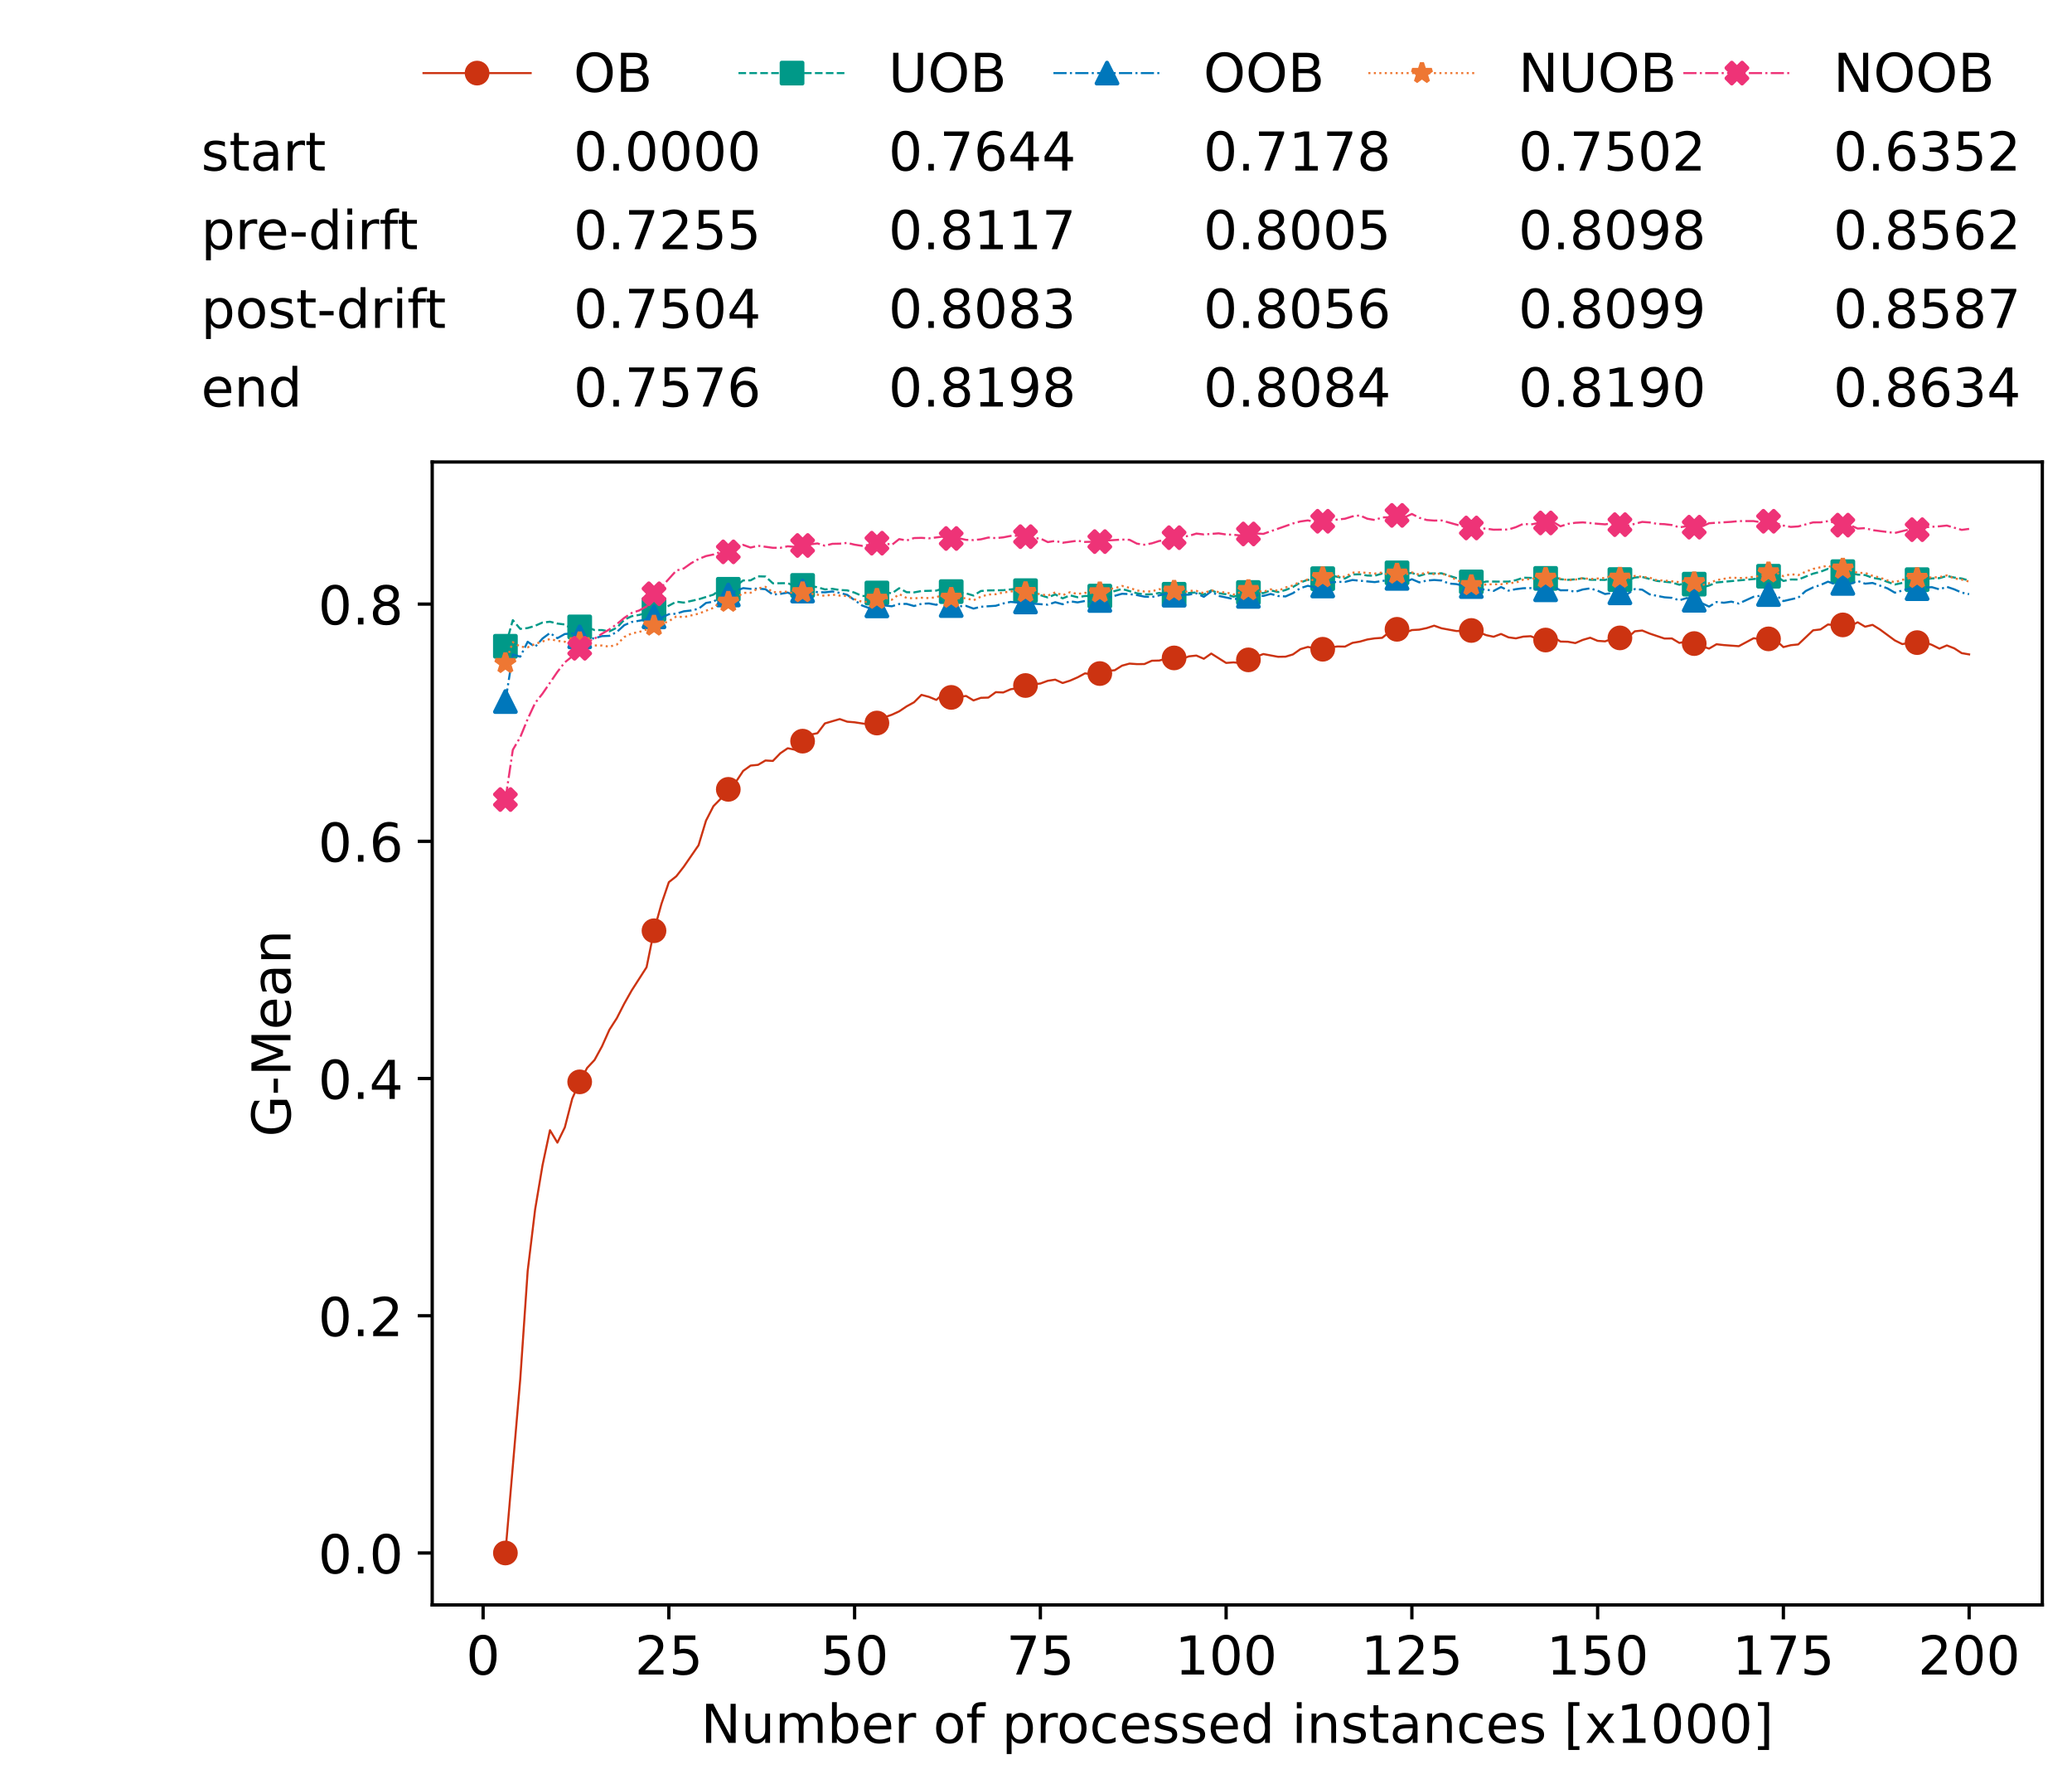 <?xml version="1.0" encoding="utf-8" standalone="no"?>
<!DOCTYPE svg PUBLIC "-//W3C//DTD SVG 1.1//EN"
  "http://www.w3.org/Graphics/SVG/1.1/DTD/svg11.dtd">
<!-- Created with matplotlib (https://matplotlib.org/) -->
<svg height="432.615pt" version="1.1" viewBox="0 0 502.65 432.615" width="502.65pt" xmlns="http://www.w3.org/2000/svg" xmlns:xlink="http://www.w3.org/1999/xlink">
 <defs>
  <style type="text/css">*{stroke-linecap:butt;stroke-linejoin:round;}</style>
 </defs>
 <g id="figure_1">
  <g id="patch_1">
   <path d="M 0 432.615 
L 502.65 432.615 
L 502.65 0 
L 0 0 
z
" style="fill:#ffffff;"/>
  </g>
  <g id="axes_1">
   <g id="patch_2">
    <path d="M 104.85 389.252 
L 495.45 389.252 
L 495.45 112.052 
L 104.85 112.052 
z
" style="fill:#ffffff;"/>
   </g>
   <g id="matplotlib.axis_1">
    <g id="xtick_1">
     <g id="line2d_1">
      <defs>
       <path d="M 0 0 
L 0 3.5 
" id="m890680d383" style="stroke:#000000;stroke-width:0.8;"/>
      </defs>
      <g>
       <use style="stroke:#000000;stroke-width:0.8;" x="117.197" xlink:href="#m890680d383" y="389.252"/>
      </g>
     </g>
     <g id="text_1">
      <!-- 0 -->
      <g transform="translate(113.061 406.13)scale(0.13 -0.13)">
       <defs>
        <path d="M 31.781 66.406 
Q 24.172 66.406 20.328 58.906 
Q 16.5 51.422 16.5 36.375 
Q 16.5 21.391 20.328 13.891 
Q 24.172 6.391 31.781 6.391 
Q 39.453 6.391 43.281 13.891 
Q 47.125 21.391 47.125 36.375 
Q 47.125 51.422 43.281 58.906 
Q 39.453 66.406 31.781 66.406 
z
M 31.781 74.219 
Q 44.047 74.219 50.516 64.516 
Q 56.984 54.828 56.984 36.375 
Q 56.984 17.969 50.516 8.266 
Q 44.047 -1.422 31.781 -1.422 
Q 19.531 -1.422 13.062 8.266 
Q 6.594 17.969 6.594 36.375 
Q 6.594 54.828 13.062 64.516 
Q 19.531 74.219 31.781 74.219 
z
" id="DejaVuSans-48"/>
       </defs>
       <use xlink:href="#DejaVuSans-48"/>
      </g>
     </g>
    </g>
    <g id="xtick_2">
     <g id="line2d_2">
      <g>
       <use style="stroke:#000000;stroke-width:0.8;" x="162.259" xlink:href="#m890680d383" y="389.252"/>
      </g>
     </g>
     <g id="text_2">
      <!-- 25 -->
      <g transform="translate(153.988 406.13)scale(0.13 -0.13)">
       <defs>
        <path d="M 19.188 8.297 
L 53.609 8.297 
L 53.609 0 
L 7.328 0 
L 7.328 8.297 
Q 12.938 14.109 22.625 23.891 
Q 32.328 33.688 34.812 36.531 
Q 39.547 41.844 41.422 45.531 
Q 43.312 49.219 43.312 52.781 
Q 43.312 58.594 39.234 62.25 
Q 35.156 65.922 28.609 65.922 
Q 23.969 65.922 18.812 64.312 
Q 13.672 62.703 7.812 59.422 
L 7.812 69.391 
Q 13.766 71.781 18.938 73 
Q 24.125 74.219 28.422 74.219 
Q 39.75 74.219 46.484 68.547 
Q 53.219 62.891 53.219 53.422 
Q 53.219 48.922 51.531 44.891 
Q 49.859 40.875 45.406 35.406 
Q 44.188 33.984 37.641 27.219 
Q 31.109 20.453 19.188 8.297 
z
" id="DejaVuSans-50"/>
        <path d="M 10.797 72.906 
L 49.516 72.906 
L 49.516 64.594 
L 19.828 64.594 
L 19.828 46.734 
Q 21.969 47.469 24.109 47.828 
Q 26.266 48.188 28.422 48.188 
Q 40.625 48.188 47.75 41.5 
Q 54.891 34.812 54.891 23.391 
Q 54.891 11.625 47.562 5.094 
Q 40.234 -1.422 26.906 -1.422 
Q 22.312 -1.422 17.547 -0.641 
Q 12.797 0.141 7.719 1.703 
L 7.719 11.625 
Q 12.109 9.234 16.797 8.062 
Q 21.484 6.891 26.703 6.891 
Q 35.156 6.891 40.078 11.328 
Q 45.016 15.766 45.016 23.391 
Q 45.016 31 40.078 35.438 
Q 35.156 39.891 26.703 39.891 
Q 22.75 39.891 18.812 39.016 
Q 14.891 38.141 10.797 36.281 
z
" id="DejaVuSans-53"/>
       </defs>
       <use xlink:href="#DejaVuSans-50"/>
       <use x="63.623" xlink:href="#DejaVuSans-53"/>
      </g>
     </g>
    </g>
    <g id="xtick_3">
     <g id="line2d_3">
      <g>
       <use style="stroke:#000000;stroke-width:0.8;" x="207.322" xlink:href="#m890680d383" y="389.252"/>
      </g>
     </g>
     <g id="text_3">
      <!-- 50 -->
      <g transform="translate(199.05 406.13)scale(0.13 -0.13)">
       <use xlink:href="#DejaVuSans-53"/>
       <use x="63.623" xlink:href="#DejaVuSans-48"/>
      </g>
     </g>
    </g>
    <g id="xtick_4">
     <g id="line2d_4">
      <g>
       <use style="stroke:#000000;stroke-width:0.8;" x="252.384" xlink:href="#m890680d383" y="389.252"/>
      </g>
     </g>
     <g id="text_4">
      <!-- 75 -->
      <g transform="translate(244.113 406.13)scale(0.13 -0.13)">
       <defs>
        <path d="M 8.203 72.906 
L 55.078 72.906 
L 55.078 68.703 
L 28.609 0 
L 18.312 0 
L 43.219 64.594 
L 8.203 64.594 
z
" id="DejaVuSans-55"/>
       </defs>
       <use xlink:href="#DejaVuSans-55"/>
       <use x="63.623" xlink:href="#DejaVuSans-53"/>
      </g>
     </g>
    </g>
    <g id="xtick_5">
     <g id="line2d_5">
      <g>
       <use style="stroke:#000000;stroke-width:0.8;" x="297.446" xlink:href="#m890680d383" y="389.252"/>
      </g>
     </g>
     <g id="text_5">
      <!-- 100 -->
      <g transform="translate(285.039 406.13)scale(0.13 -0.13)">
       <defs>
        <path d="M 12.406 8.297 
L 28.516 8.297 
L 28.516 63.922 
L 10.984 60.406 
L 10.984 69.391 
L 28.422 72.906 
L 38.281 72.906 
L 38.281 8.297 
L 54.391 8.297 
L 54.391 0 
L 12.406 0 
z
" id="DejaVuSans-49"/>
       </defs>
       <use xlink:href="#DejaVuSans-49"/>
       <use x="63.623" xlink:href="#DejaVuSans-48"/>
       <use x="127.246" xlink:href="#DejaVuSans-48"/>
      </g>
     </g>
    </g>
    <g id="xtick_6">
     <g id="line2d_6">
      <g>
       <use style="stroke:#000000;stroke-width:0.8;" x="342.509" xlink:href="#m890680d383" y="389.252"/>
      </g>
     </g>
     <g id="text_6">
      <!-- 125 -->
      <g transform="translate(330.102 406.13)scale(0.13 -0.13)">
       <use xlink:href="#DejaVuSans-49"/>
       <use x="63.623" xlink:href="#DejaVuSans-50"/>
       <use x="127.246" xlink:href="#DejaVuSans-53"/>
      </g>
     </g>
    </g>
    <g id="xtick_7">
     <g id="line2d_7">
      <g>
       <use style="stroke:#000000;stroke-width:0.8;" x="387.571" xlink:href="#m890680d383" y="389.252"/>
      </g>
     </g>
     <g id="text_7">
      <!-- 150 -->
      <g transform="translate(375.164 406.13)scale(0.13 -0.13)">
       <use xlink:href="#DejaVuSans-49"/>
       <use x="63.623" xlink:href="#DejaVuSans-53"/>
       <use x="127.246" xlink:href="#DejaVuSans-48"/>
      </g>
     </g>
    </g>
    <g id="xtick_8">
     <g id="line2d_8">
      <g>
       <use style="stroke:#000000;stroke-width:0.8;" x="432.633" xlink:href="#m890680d383" y="389.252"/>
      </g>
     </g>
     <g id="text_8">
      <!-- 175 -->
      <g transform="translate(420.226 406.13)scale(0.13 -0.13)">
       <use xlink:href="#DejaVuSans-49"/>
       <use x="63.623" xlink:href="#DejaVuSans-55"/>
       <use x="127.246" xlink:href="#DejaVuSans-53"/>
      </g>
     </g>
    </g>
    <g id="xtick_9">
     <g id="line2d_9">
      <g>
       <use style="stroke:#000000;stroke-width:0.8;" x="477.695" xlink:href="#m890680d383" y="389.252"/>
      </g>
     </g>
     <g id="text_9">
      <!-- 200 -->
      <g transform="translate(465.289 406.13)scale(0.13 -0.13)">
       <use xlink:href="#DejaVuSans-50"/>
       <use x="63.623" xlink:href="#DejaVuSans-48"/>
       <use x="127.246" xlink:href="#DejaVuSans-48"/>
      </g>
     </g>
    </g>
    <g id="text_10">
     <!-- Number of processed instances [x1000] -->
     <g transform="translate(170.025 422.711)scale(0.13 -0.13)">
      <defs>
       <path d="M 9.812 72.906 
L 23.094 72.906 
L 55.422 11.922 
L 55.422 72.906 
L 64.984 72.906 
L 64.984 0 
L 51.703 0 
L 19.391 60.984 
L 19.391 0 
L 9.812 0 
z
" id="DejaVuSans-78"/>
       <path d="M 8.5 21.578 
L 8.5 54.688 
L 17.484 54.688 
L 17.484 21.922 
Q 17.484 14.156 20.5 10.266 
Q 23.531 6.391 29.594 6.391 
Q 36.859 6.391 41.078 11.031 
Q 45.312 15.672 45.312 23.688 
L 45.312 54.688 
L 54.297 54.688 
L 54.297 0 
L 45.312 0 
L 45.312 8.406 
Q 42.047 3.422 37.719 1 
Q 33.406 -1.422 27.688 -1.422 
Q 18.266 -1.422 13.375 4.438 
Q 8.5 10.297 8.5 21.578 
z
M 31.109 56 
z
" id="DejaVuSans-117"/>
       <path d="M 52 44.188 
Q 55.375 50.25 60.062 53.125 
Q 64.75 56 71.094 56 
Q 79.641 56 84.281 50.016 
Q 88.922 44.047 88.922 33.016 
L 88.922 0 
L 79.891 0 
L 79.891 32.719 
Q 79.891 40.578 77.094 44.375 
Q 74.312 48.188 68.609 48.188 
Q 61.625 48.188 57.562 43.547 
Q 53.516 38.922 53.516 30.906 
L 53.516 0 
L 44.484 0 
L 44.484 32.719 
Q 44.484 40.625 41.703 44.406 
Q 38.922 48.188 33.109 48.188 
Q 26.219 48.188 22.156 43.531 
Q 18.109 38.875 18.109 30.906 
L 18.109 0 
L 9.078 0 
L 9.078 54.688 
L 18.109 54.688 
L 18.109 46.188 
Q 21.188 51.219 25.484 53.609 
Q 29.781 56 35.688 56 
Q 41.656 56 45.828 52.969 
Q 50 49.953 52 44.188 
z
" id="DejaVuSans-109"/>
       <path d="M 48.688 27.297 
Q 48.688 37.203 44.609 42.844 
Q 40.531 48.484 33.406 48.484 
Q 26.266 48.484 22.188 42.844 
Q 18.109 37.203 18.109 27.297 
Q 18.109 17.391 22.188 11.75 
Q 26.266 6.109 33.406 6.109 
Q 40.531 6.109 44.609 11.75 
Q 48.688 17.391 48.688 27.297 
z
M 18.109 46.391 
Q 20.953 51.266 25.266 53.625 
Q 29.594 56 35.594 56 
Q 45.562 56 51.781 48.094 
Q 58.016 40.188 58.016 27.297 
Q 58.016 14.406 51.781 6.484 
Q 45.562 -1.422 35.594 -1.422 
Q 29.594 -1.422 25.266 0.953 
Q 20.953 3.328 18.109 8.203 
L 18.109 0 
L 9.078 0 
L 9.078 75.984 
L 18.109 75.984 
z
" id="DejaVuSans-98"/>
       <path d="M 56.203 29.594 
L 56.203 25.203 
L 14.891 25.203 
Q 15.484 15.922 20.484 11.062 
Q 25.484 6.203 34.422 6.203 
Q 39.594 6.203 44.453 7.469 
Q 49.312 8.734 54.109 11.281 
L 54.109 2.781 
Q 49.266 0.734 44.188 -0.344 
Q 39.109 -1.422 33.891 -1.422 
Q 20.797 -1.422 13.156 6.188 
Q 5.516 13.812 5.516 26.812 
Q 5.516 40.234 12.766 48.109 
Q 20.016 56 32.328 56 
Q 43.359 56 49.781 48.891 
Q 56.203 41.797 56.203 29.594 
z
M 47.219 32.234 
Q 47.125 39.594 43.094 43.984 
Q 39.062 48.391 32.422 48.391 
Q 24.906 48.391 20.391 44.141 
Q 15.875 39.891 15.188 32.172 
z
" id="DejaVuSans-101"/>
       <path d="M 41.109 46.297 
Q 39.594 47.172 37.812 47.578 
Q 36.031 48 33.891 48 
Q 26.266 48 22.188 43.047 
Q 18.109 38.094 18.109 28.812 
L 18.109 0 
L 9.078 0 
L 9.078 54.688 
L 18.109 54.688 
L 18.109 46.188 
Q 20.953 51.172 25.484 53.578 
Q 30.031 56 36.531 56 
Q 37.453 56 38.578 55.875 
Q 39.703 55.766 41.062 55.516 
z
" id="DejaVuSans-114"/>
       <path id="DejaVuSans-32"/>
       <path d="M 30.609 48.391 
Q 23.391 48.391 19.188 42.75 
Q 14.984 37.109 14.984 27.297 
Q 14.984 17.484 19.156 11.844 
Q 23.344 6.203 30.609 6.203 
Q 37.797 6.203 41.984 11.859 
Q 46.188 17.531 46.188 27.297 
Q 46.188 37.016 41.984 42.703 
Q 37.797 48.391 30.609 48.391 
z
M 30.609 56 
Q 42.328 56 49.016 48.375 
Q 55.719 40.766 55.719 27.297 
Q 55.719 13.875 49.016 6.219 
Q 42.328 -1.422 30.609 -1.422 
Q 18.844 -1.422 12.172 6.219 
Q 5.516 13.875 5.516 27.297 
Q 5.516 40.766 12.172 48.375 
Q 18.844 56 30.609 56 
z
" id="DejaVuSans-111"/>
       <path d="M 37.109 75.984 
L 37.109 68.5 
L 28.516 68.5 
Q 23.688 68.5 21.797 66.547 
Q 19.922 64.594 19.922 59.516 
L 19.922 54.688 
L 34.719 54.688 
L 34.719 47.703 
L 19.922 47.703 
L 19.922 0 
L 10.891 0 
L 10.891 47.703 
L 2.297 47.703 
L 2.297 54.688 
L 10.891 54.688 
L 10.891 58.5 
Q 10.891 67.625 15.141 71.797 
Q 19.391 75.984 28.609 75.984 
z
" id="DejaVuSans-102"/>
       <path d="M 18.109 8.203 
L 18.109 -20.797 
L 9.078 -20.797 
L 9.078 54.688 
L 18.109 54.688 
L 18.109 46.391 
Q 20.953 51.266 25.266 53.625 
Q 29.594 56 35.594 56 
Q 45.562 56 51.781 48.094 
Q 58.016 40.188 58.016 27.297 
Q 58.016 14.406 51.781 6.484 
Q 45.562 -1.422 35.594 -1.422 
Q 29.594 -1.422 25.266 0.953 
Q 20.953 3.328 18.109 8.203 
z
M 48.688 27.297 
Q 48.688 37.203 44.609 42.844 
Q 40.531 48.484 33.406 48.484 
Q 26.266 48.484 22.188 42.844 
Q 18.109 37.203 18.109 27.297 
Q 18.109 17.391 22.188 11.75 
Q 26.266 6.109 33.406 6.109 
Q 40.531 6.109 44.609 11.75 
Q 48.688 17.391 48.688 27.297 
z
" id="DejaVuSans-112"/>
       <path d="M 48.781 52.594 
L 48.781 44.188 
Q 44.969 46.297 41.141 47.344 
Q 37.312 48.391 33.406 48.391 
Q 24.656 48.391 19.812 42.844 
Q 14.984 37.312 14.984 27.297 
Q 14.984 17.281 19.812 11.734 
Q 24.656 6.203 33.406 6.203 
Q 37.312 6.203 41.141 7.25 
Q 44.969 8.297 48.781 10.406 
L 48.781 2.094 
Q 45.016 0.344 40.984 -0.531 
Q 36.969 -1.422 32.422 -1.422 
Q 20.062 -1.422 12.781 6.344 
Q 5.516 14.109 5.516 27.297 
Q 5.516 40.672 12.859 48.328 
Q 20.219 56 33.016 56 
Q 37.156 56 41.109 55.141 
Q 45.062 54.297 48.781 52.594 
z
" id="DejaVuSans-99"/>
       <path d="M 44.281 53.078 
L 44.281 44.578 
Q 40.484 46.531 36.375 47.5 
Q 32.281 48.484 27.875 48.484 
Q 21.188 48.484 17.844 46.438 
Q 14.5 44.391 14.5 40.281 
Q 14.5 37.156 16.891 35.375 
Q 19.281 33.594 26.516 31.984 
L 29.594 31.297 
Q 39.156 29.25 43.188 25.516 
Q 47.219 21.781 47.219 15.094 
Q 47.219 7.469 41.188 3.016 
Q 35.156 -1.422 24.609 -1.422 
Q 20.219 -1.422 15.453 -0.562 
Q 10.688 0.297 5.422 2 
L 5.422 11.281 
Q 10.406 8.688 15.234 7.391 
Q 20.062 6.109 24.812 6.109 
Q 31.156 6.109 34.562 8.281 
Q 37.984 10.453 37.984 14.406 
Q 37.984 18.062 35.516 20.016 
Q 33.062 21.969 24.703 23.781 
L 21.578 24.516 
Q 13.234 26.266 9.516 29.906 
Q 5.812 33.547 5.812 39.891 
Q 5.812 47.609 11.281 51.797 
Q 16.75 56 26.812 56 
Q 31.781 56 36.172 55.266 
Q 40.578 54.547 44.281 53.078 
z
" id="DejaVuSans-115"/>
       <path d="M 45.406 46.391 
L 45.406 75.984 
L 54.391 75.984 
L 54.391 0 
L 45.406 0 
L 45.406 8.203 
Q 42.578 3.328 38.25 0.953 
Q 33.938 -1.422 27.875 -1.422 
Q 17.969 -1.422 11.734 6.484 
Q 5.516 14.406 5.516 27.297 
Q 5.516 40.188 11.734 48.094 
Q 17.969 56 27.875 56 
Q 33.938 56 38.25 53.625 
Q 42.578 51.266 45.406 46.391 
z
M 14.797 27.297 
Q 14.797 17.391 18.875 11.75 
Q 22.953 6.109 30.078 6.109 
Q 37.203 6.109 41.297 11.75 
Q 45.406 17.391 45.406 27.297 
Q 45.406 37.203 41.297 42.844 
Q 37.203 48.484 30.078 48.484 
Q 22.953 48.484 18.875 42.844 
Q 14.797 37.203 14.797 27.297 
z
" id="DejaVuSans-100"/>
       <path d="M 9.422 54.688 
L 18.406 54.688 
L 18.406 0 
L 9.422 0 
z
M 9.422 75.984 
L 18.406 75.984 
L 18.406 64.594 
L 9.422 64.594 
z
" id="DejaVuSans-105"/>
       <path d="M 54.891 33.016 
L 54.891 0 
L 45.906 0 
L 45.906 32.719 
Q 45.906 40.484 42.875 44.328 
Q 39.844 48.188 33.797 48.188 
Q 26.516 48.188 22.312 43.547 
Q 18.109 38.922 18.109 30.906 
L 18.109 0 
L 9.078 0 
L 9.078 54.688 
L 18.109 54.688 
L 18.109 46.188 
Q 21.344 51.125 25.703 53.562 
Q 30.078 56 35.797 56 
Q 45.219 56 50.047 50.172 
Q 54.891 44.344 54.891 33.016 
z
" id="DejaVuSans-110"/>
       <path d="M 18.312 70.219 
L 18.312 54.688 
L 36.812 54.688 
L 36.812 47.703 
L 18.312 47.703 
L 18.312 18.016 
Q 18.312 11.328 20.141 9.422 
Q 21.969 7.516 27.594 7.516 
L 36.812 7.516 
L 36.812 0 
L 27.594 0 
Q 17.188 0 13.234 3.875 
Q 9.281 7.766 9.281 18.016 
L 9.281 47.703 
L 2.688 47.703 
L 2.688 54.688 
L 9.281 54.688 
L 9.281 70.219 
z
" id="DejaVuSans-116"/>
       <path d="M 34.281 27.484 
Q 23.391 27.484 19.188 25 
Q 14.984 22.516 14.984 16.5 
Q 14.984 11.719 18.141 8.906 
Q 21.297 6.109 26.703 6.109 
Q 34.188 6.109 38.703 11.406 
Q 43.219 16.703 43.219 25.484 
L 43.219 27.484 
z
M 52.203 31.203 
L 52.203 0 
L 43.219 0 
L 43.219 8.297 
Q 40.141 3.328 35.547 0.953 
Q 30.953 -1.422 24.312 -1.422 
Q 15.922 -1.422 10.953 3.297 
Q 6 8.016 6 15.922 
Q 6 25.141 12.172 29.828 
Q 18.359 34.516 30.609 34.516 
L 43.219 34.516 
L 43.219 35.406 
Q 43.219 41.609 39.141 45 
Q 35.062 48.391 27.688 48.391 
Q 23 48.391 18.547 47.266 
Q 14.109 46.141 10.016 43.891 
L 10.016 52.203 
Q 14.938 54.109 19.578 55.047 
Q 24.219 56 28.609 56 
Q 40.484 56 46.344 49.844 
Q 52.203 43.703 52.203 31.203 
z
" id="DejaVuSans-97"/>
       <path d="M 8.594 75.984 
L 29.297 75.984 
L 29.297 69 
L 17.578 69 
L 17.578 -6.203 
L 29.297 -6.203 
L 29.297 -13.188 
L 8.594 -13.188 
z
" id="DejaVuSans-91"/>
       <path d="M 54.891 54.688 
L 35.109 28.078 
L 55.906 0 
L 45.312 0 
L 29.391 21.484 
L 13.484 0 
L 2.875 0 
L 24.125 28.609 
L 4.688 54.688 
L 15.281 54.688 
L 29.781 35.203 
L 44.281 54.688 
z
" id="DejaVuSans-120"/>
       <path d="M 30.422 75.984 
L 30.422 -13.188 
L 9.719 -13.188 
L 9.719 -6.203 
L 21.391 -6.203 
L 21.391 69 
L 9.719 69 
L 9.719 75.984 
z
" id="DejaVuSans-93"/>
      </defs>
      <use xlink:href="#DejaVuSans-78"/>
      <use x="74.805" xlink:href="#DejaVuSans-117"/>
      <use x="138.184" xlink:href="#DejaVuSans-109"/>
      <use x="235.596" xlink:href="#DejaVuSans-98"/>
      <use x="299.072" xlink:href="#DejaVuSans-101"/>
      <use x="360.596" xlink:href="#DejaVuSans-114"/>
      <use x="401.709" xlink:href="#DejaVuSans-32"/>
      <use x="433.496" xlink:href="#DejaVuSans-111"/>
      <use x="494.678" xlink:href="#DejaVuSans-102"/>
      <use x="529.883" xlink:href="#DejaVuSans-32"/>
      <use x="561.67" xlink:href="#DejaVuSans-112"/>
      <use x="625.146" xlink:href="#DejaVuSans-114"/>
      <use x="664.01" xlink:href="#DejaVuSans-111"/>
      <use x="725.191" xlink:href="#DejaVuSans-99"/>
      <use x="780.172" xlink:href="#DejaVuSans-101"/>
      <use x="841.695" xlink:href="#DejaVuSans-115"/>
      <use x="893.795" xlink:href="#DejaVuSans-115"/>
      <use x="945.895" xlink:href="#DejaVuSans-101"/>
      <use x="1007.418" xlink:href="#DejaVuSans-100"/>
      <use x="1070.895" xlink:href="#DejaVuSans-32"/>
      <use x="1102.682" xlink:href="#DejaVuSans-105"/>
      <use x="1130.465" xlink:href="#DejaVuSans-110"/>
      <use x="1193.844" xlink:href="#DejaVuSans-115"/>
      <use x="1245.943" xlink:href="#DejaVuSans-116"/>
      <use x="1285.152" xlink:href="#DejaVuSans-97"/>
      <use x="1346.432" xlink:href="#DejaVuSans-110"/>
      <use x="1409.811" xlink:href="#DejaVuSans-99"/>
      <use x="1464.791" xlink:href="#DejaVuSans-101"/>
      <use x="1526.314" xlink:href="#DejaVuSans-115"/>
      <use x="1578.414" xlink:href="#DejaVuSans-32"/>
      <use x="1610.201" xlink:href="#DejaVuSans-91"/>
      <use x="1649.215" xlink:href="#DejaVuSans-120"/>
      <use x="1708.395" xlink:href="#DejaVuSans-49"/>
      <use x="1772.018" xlink:href="#DejaVuSans-48"/>
      <use x="1835.641" xlink:href="#DejaVuSans-48"/>
      <use x="1899.264" xlink:href="#DejaVuSans-48"/>
      <use x="1962.887" xlink:href="#DejaVuSans-93"/>
     </g>
    </g>
   </g>
   <g id="matplotlib.axis_2">
    <g id="ytick_1">
     <g id="line2d_10">
      <defs>
       <path d="M 0 0 
L -3.5 0 
" id="m679d7001be" style="stroke:#000000;stroke-width:0.8;"/>
      </defs>
      <g>
       <use style="stroke:#000000;stroke-width:0.8;" x="104.85" xlink:href="#m679d7001be" y="376.652"/>
      </g>
     </g>
     <g id="text_11">
      <!-- 0.0 -->
      <g transform="translate(77.176 381.591)scale(0.13 -0.13)">
       <defs>
        <path d="M 10.688 12.406 
L 21 12.406 
L 21 0 
L 10.688 0 
z
" id="DejaVuSans-46"/>
       </defs>
       <use xlink:href="#DejaVuSans-48"/>
       <use x="63.623" xlink:href="#DejaVuSans-46"/>
       <use x="95.41" xlink:href="#DejaVuSans-48"/>
      </g>
     </g>
    </g>
    <g id="ytick_2">
     <g id="line2d_11">
      <g>
       <use style="stroke:#000000;stroke-width:0.8;" x="104.85" xlink:href="#m679d7001be" y="319.117"/>
      </g>
     </g>
     <g id="text_12">
      <!-- 0.2 -->
      <g transform="translate(77.176 324.056)scale(0.13 -0.13)">
       <use xlink:href="#DejaVuSans-48"/>
       <use x="63.623" xlink:href="#DejaVuSans-46"/>
       <use x="95.41" xlink:href="#DejaVuSans-50"/>
      </g>
     </g>
    </g>
    <g id="ytick_3">
     <g id="line2d_12">
      <g>
       <use style="stroke:#000000;stroke-width:0.8;" x="104.85" xlink:href="#m679d7001be" y="261.581"/>
      </g>
     </g>
     <g id="text_13">
      <!-- 0.4 -->
      <g transform="translate(77.176 266.52)scale(0.13 -0.13)">
       <defs>
        <path d="M 37.797 64.312 
L 12.891 25.391 
L 37.797 25.391 
z
M 35.203 72.906 
L 47.609 72.906 
L 47.609 25.391 
L 58.016 25.391 
L 58.016 17.188 
L 47.609 17.188 
L 47.609 0 
L 37.797 0 
L 37.797 17.188 
L 4.891 17.188 
L 4.891 26.703 
z
" id="DejaVuSans-52"/>
       </defs>
       <use xlink:href="#DejaVuSans-48"/>
       <use x="63.623" xlink:href="#DejaVuSans-46"/>
       <use x="95.41" xlink:href="#DejaVuSans-52"/>
      </g>
     </g>
    </g>
    <g id="ytick_4">
     <g id="line2d_13">
      <g>
       <use style="stroke:#000000;stroke-width:0.8;" x="104.85" xlink:href="#m679d7001be" y="204.046"/>
      </g>
     </g>
     <g id="text_14">
      <!-- 0.6 -->
      <g transform="translate(77.176 208.985)scale(0.13 -0.13)">
       <defs>
        <path d="M 33.016 40.375 
Q 26.375 40.375 22.484 35.828 
Q 18.609 31.297 18.609 23.391 
Q 18.609 15.531 22.484 10.953 
Q 26.375 6.391 33.016 6.391 
Q 39.656 6.391 43.531 10.953 
Q 47.406 15.531 47.406 23.391 
Q 47.406 31.297 43.531 35.828 
Q 39.656 40.375 33.016 40.375 
z
M 52.594 71.297 
L 52.594 62.312 
Q 48.875 64.062 45.094 64.984 
Q 41.312 65.922 37.594 65.922 
Q 27.828 65.922 22.672 59.328 
Q 17.531 52.734 16.797 39.406 
Q 19.672 43.656 24.016 45.922 
Q 28.375 48.188 33.594 48.188 
Q 44.578 48.188 50.953 41.516 
Q 57.328 34.859 57.328 23.391 
Q 57.328 12.156 50.688 5.359 
Q 44.047 -1.422 33.016 -1.422 
Q 20.359 -1.422 13.672 8.266 
Q 6.984 17.969 6.984 36.375 
Q 6.984 53.656 15.188 63.938 
Q 23.391 74.219 37.203 74.219 
Q 40.922 74.219 44.703 73.484 
Q 48.484 72.75 52.594 71.297 
z
" id="DejaVuSans-54"/>
       </defs>
       <use xlink:href="#DejaVuSans-48"/>
       <use x="63.623" xlink:href="#DejaVuSans-46"/>
       <use x="95.41" xlink:href="#DejaVuSans-54"/>
      </g>
     </g>
    </g>
    <g id="ytick_5">
     <g id="line2d_14">
      <g>
       <use style="stroke:#000000;stroke-width:0.8;" x="104.85" xlink:href="#m679d7001be" y="146.511"/>
      </g>
     </g>
     <g id="text_15">
      <!-- 0.8 -->
      <g transform="translate(77.176 151.45)scale(0.13 -0.13)">
       <defs>
        <path d="M 31.781 34.625 
Q 24.75 34.625 20.719 30.859 
Q 16.703 27.094 16.703 20.516 
Q 16.703 13.922 20.719 10.156 
Q 24.75 6.391 31.781 6.391 
Q 38.812 6.391 42.859 10.172 
Q 46.922 13.969 46.922 20.516 
Q 46.922 27.094 42.891 30.859 
Q 38.875 34.625 31.781 34.625 
z
M 21.922 38.812 
Q 15.578 40.375 12.031 44.719 
Q 8.5 49.078 8.5 55.328 
Q 8.5 64.062 14.719 69.141 
Q 20.953 74.219 31.781 74.219 
Q 42.672 74.219 48.875 69.141 
Q 55.078 64.062 55.078 55.328 
Q 55.078 49.078 51.531 44.719 
Q 48 40.375 41.703 38.812 
Q 48.828 37.156 52.797 32.312 
Q 56.781 27.484 56.781 20.516 
Q 56.781 9.906 50.312 4.234 
Q 43.844 -1.422 31.781 -1.422 
Q 19.734 -1.422 13.25 4.234 
Q 6.781 9.906 6.781 20.516 
Q 6.781 27.484 10.781 32.312 
Q 14.797 37.156 21.922 38.812 
z
M 18.312 54.391 
Q 18.312 48.734 21.844 45.562 
Q 25.391 42.391 31.781 42.391 
Q 38.141 42.391 41.719 45.562 
Q 45.312 48.734 45.312 54.391 
Q 45.312 60.062 41.719 63.234 
Q 38.141 66.406 31.781 66.406 
Q 25.391 66.406 21.844 63.234 
Q 18.312 60.062 18.312 54.391 
z
" id="DejaVuSans-56"/>
       </defs>
       <use xlink:href="#DejaVuSans-48"/>
       <use x="63.623" xlink:href="#DejaVuSans-46"/>
       <use x="95.41" xlink:href="#DejaVuSans-56"/>
      </g>
     </g>
    </g>
    <g id="text_16">
     <!-- G-Mean -->
     <g transform="translate(70.472 275.744)rotate(-90)scale(0.13 -0.13)">
      <defs>
       <path d="M 59.516 10.406 
L 59.516 29.984 
L 43.406 29.984 
L 43.406 38.094 
L 69.281 38.094 
L 69.281 6.781 
Q 63.578 2.734 56.688 0.656 
Q 49.812 -1.422 42 -1.422 
Q 24.906 -1.422 15.25 8.562 
Q 5.609 18.562 5.609 36.375 
Q 5.609 54.25 15.25 64.234 
Q 24.906 74.219 42 74.219 
Q 49.125 74.219 55.547 72.453 
Q 61.969 70.703 67.391 67.281 
L 67.391 56.781 
Q 61.922 61.422 55.766 63.766 
Q 49.609 66.109 42.828 66.109 
Q 29.438 66.109 22.719 58.641 
Q 16.016 51.172 16.016 36.375 
Q 16.016 21.625 22.719 14.156 
Q 29.438 6.688 42.828 6.688 
Q 48.047 6.688 52.141 7.594 
Q 56.25 8.5 59.516 10.406 
z
" id="DejaVuSans-71"/>
       <path d="M 4.891 31.391 
L 31.203 31.391 
L 31.203 23.391 
L 4.891 23.391 
z
" id="DejaVuSans-45"/>
       <path d="M 9.812 72.906 
L 24.516 72.906 
L 43.109 23.297 
L 61.812 72.906 
L 76.516 72.906 
L 76.516 0 
L 66.891 0 
L 66.891 64.016 
L 48.094 14.016 
L 38.188 14.016 
L 19.391 64.016 
L 19.391 0 
L 9.812 0 
z
" id="DejaVuSans-77"/>
      </defs>
      <use xlink:href="#DejaVuSans-71"/>
      <use x="77.49" xlink:href="#DejaVuSans-45"/>
      <use x="113.574" xlink:href="#DejaVuSans-77"/>
      <use x="199.854" xlink:href="#DejaVuSans-101"/>
      <use x="261.377" xlink:href="#DejaVuSans-97"/>
      <use x="322.656" xlink:href="#DejaVuSans-110"/>
     </g>
    </g>
   </g>
   <g id="line2d_15"/>
   <g id="line2d_16"/>
   <g id="line2d_17"/>
   <g id="line2d_18"/>
   <g id="line2d_19"/>
   <g id="line2d_20">
    <path clip-path="url(#pf1c2c6d13c)" d="M 122.605 376.652 
L 126.21 334.494 
L 128.012 308.231 
L 129.815 293.341 
L 131.617 282.586 
L 133.419 274.119 
L 135.222 277.128 
L 137.024 273.422 
L 138.827 266.436 
L 140.629 262.388 
L 142.432 259.008 
L 144.234 257.075 
L 146.037 253.772 
L 147.839 249.745 
L 149.642 246.932 
L 151.444 243.406 
L 153.247 240.208 
L 156.852 234.588 
L 158.654 225.74 
L 160.457 219.239 
L 162.259 213.951 
L 164.062 212.532 
L 165.864 210.223 
L 169.469 204.989 
L 171.272 199.034 
L 173.074 195.52 
L 174.877 193.688 
L 176.679 191.445 
L 178.482 189.699 
L 180.284 186.977 
L 182.087 185.679 
L 183.889 185.503 
L 185.692 184.447 
L 187.494 184.551 
L 189.297 182.694 
L 191.099 181.473 
L 192.902 181.839 
L 194.704 179.754 
L 196.507 178.21 
L 198.309 177.822 
L 200.112 175.452 
L 203.717 174.397 
L 205.519 175.031 
L 207.322 175.183 
L 210.927 175.723 
L 212.729 175.359 
L 214.532 173.984 
L 216.334 173.358 
L 218.137 172.526 
L 219.939 171.318 
L 221.742 170.328 
L 223.544 168.529 
L 225.347 169.011 
L 227.149 169.749 
L 228.952 168.154 
L 230.754 169.142 
L 232.557 169.039 
L 234.359 168.793 
L 236.162 169.877 
L 237.964 169.242 
L 239.767 169.19 
L 241.569 167.874 
L 243.372 167.951 
L 245.174 167.171 
L 246.976 166.883 
L 248.779 166.26 
L 250.581 165.959 
L 252.384 165.779 
L 254.186 165.114 
L 255.989 164.838 
L 257.791 165.658 
L 259.594 165.075 
L 261.396 164.288 
L 263.199 163.317 
L 265.001 163.52 
L 266.804 163.36 
L 268.606 162.704 
L 270.409 162.56 
L 272.211 161.438 
L 274.014 160.946 
L 275.816 161.07 
L 277.619 161.056 
L 279.421 160.251 
L 281.224 160.205 
L 283.026 159.707 
L 284.829 159.568 
L 286.631 159.864 
L 288.434 159.184 
L 290.236 158.995 
L 292.039 159.775 
L 293.841 158.511 
L 297.446 160.783 
L 299.249 160.649 
L 301.051 160.838 
L 304.656 159.317 
L 306.459 158.628 
L 310.064 159.296 
L 311.866 159.266 
L 313.669 158.716 
L 315.471 157.439 
L 317.274 156.902 
L 319.076 157.29 
L 320.879 157.467 
L 322.681 157.009 
L 324.484 156.791 
L 326.286 156.819 
L 328.089 155.919 
L 329.891 155.613 
L 331.694 155.1 
L 333.496 154.826 
L 335.299 154.698 
L 337.101 153.271 
L 338.904 152.63 
L 340.706 153.526 
L 342.509 152.814 
L 344.311 152.71 
L 346.114 152.329 
L 347.916 151.746 
L 349.719 152.387 
L 353.324 153.044 
L 356.928 152.912 
L 358.731 153.323 
L 360.533 154.046 
L 362.336 154.432 
L 364.138 153.759 
L 365.941 154.576 
L 367.743 154.826 
L 369.546 154.4 
L 371.348 154.298 
L 373.151 155.058 
L 374.953 155.23 
L 376.756 154.437 
L 378.558 155.601 
L 380.361 155.645 
L 382.163 155.97 
L 383.966 155.199 
L 385.768 154.669 
L 387.571 155.425 
L 389.373 155.55 
L 391.176 154.914 
L 392.978 154.713 
L 394.781 154.724 
L 396.583 153.116 
L 398.386 152.92 
L 400.188 153.657 
L 403.793 154.867 
L 405.596 154.851 
L 407.398 155.931 
L 409.201 155.564 
L 412.806 156.718 
L 414.608 157.305 
L 416.411 156.252 
L 418.213 156.455 
L 421.818 156.719 
L 425.423 154.79 
L 427.226 155.063 
L 429.028 154.95 
L 430.831 155.292 
L 432.633 156.943 
L 434.436 156.481 
L 436.238 156.295 
L 439.843 152.874 
L 441.646 152.657 
L 443.448 151.459 
L 445.251 151.652 
L 447.053 151.561 
L 448.856 151.829 
L 450.658 150.925 
L 452.461 151.995 
L 454.263 151.551 
L 456.066 152.673 
L 459.671 155.323 
L 461.473 156.214 
L 463.276 155.904 
L 466.881 155.738 
L 468.683 156.412 
L 470.485 157.311 
L 472.288 156.534 
L 474.09 157.242 
L 475.893 158.406 
L 477.695 158.716 
L 477.695 158.716 
" style="fill:none;stroke:#cc3311;stroke-linecap:square;stroke-width:0.5;"/>
    <defs>
     <path d="M 0 2.5 
C 0.663 2.5 1.299 2.237 1.768 1.768 
C 2.237 1.299 2.5 0.663 2.5 0 
C 2.5 -0.663 2.237 -1.299 1.768 -1.768 
C 1.299 -2.237 0.663 -2.5 0 -2.5 
C -0.663 -2.5 -1.299 -2.237 -1.768 -1.768 
C -2.237 -1.299 -2.5 -0.663 -2.5 0 
C -2.5 0.663 -2.237 1.299 -1.768 1.768 
C -1.299 2.237 -0.663 2.5 0 2.5 
z
" id="md7e09cc25d" style="stroke:#cc3311;"/>
    </defs>
    <g clip-path="url(#pf1c2c6d13c)">
     <use style="fill:#cc3311;stroke:#cc3311;" x="122.605" xlink:href="#md7e09cc25d" y="376.652"/>
     <use style="fill:#cc3311;stroke:#cc3311;" x="140.629" xlink:href="#md7e09cc25d" y="262.388"/>
     <use style="fill:#cc3311;stroke:#cc3311;" x="158.654" xlink:href="#md7e09cc25d" y="225.74"/>
     <use style="fill:#cc3311;stroke:#cc3311;" x="176.679" xlink:href="#md7e09cc25d" y="191.445"/>
     <use style="fill:#cc3311;stroke:#cc3311;" x="194.704" xlink:href="#md7e09cc25d" y="179.754"/>
     <use style="fill:#cc3311;stroke:#cc3311;" x="212.729" xlink:href="#md7e09cc25d" y="175.359"/>
     <use style="fill:#cc3311;stroke:#cc3311;" x="230.754" xlink:href="#md7e09cc25d" y="169.142"/>
     <use style="fill:#cc3311;stroke:#cc3311;" x="248.779" xlink:href="#md7e09cc25d" y="166.26"/>
     <use style="fill:#cc3311;stroke:#cc3311;" x="266.804" xlink:href="#md7e09cc25d" y="163.36"/>
     <use style="fill:#cc3311;stroke:#cc3311;" x="284.829" xlink:href="#md7e09cc25d" y="159.568"/>
     <use style="fill:#cc3311;stroke:#cc3311;" x="302.854" xlink:href="#md7e09cc25d" y="160.042"/>
     <use style="fill:#cc3311;stroke:#cc3311;" x="320.879" xlink:href="#md7e09cc25d" y="157.467"/>
     <use style="fill:#cc3311;stroke:#cc3311;" x="338.904" xlink:href="#md7e09cc25d" y="152.63"/>
     <use style="fill:#cc3311;stroke:#cc3311;" x="356.928" xlink:href="#md7e09cc25d" y="152.912"/>
     <use style="fill:#cc3311;stroke:#cc3311;" x="374.953" xlink:href="#md7e09cc25d" y="155.23"/>
     <use style="fill:#cc3311;stroke:#cc3311;" x="392.978" xlink:href="#md7e09cc25d" y="154.713"/>
     <use style="fill:#cc3311;stroke:#cc3311;" x="411.003" xlink:href="#md7e09cc25d" y="156.089"/>
     <use style="fill:#cc3311;stroke:#cc3311;" x="429.028" xlink:href="#md7e09cc25d" y="154.95"/>
     <use style="fill:#cc3311;stroke:#cc3311;" x="447.053" xlink:href="#md7e09cc25d" y="151.561"/>
     <use style="fill:#cc3311;stroke:#cc3311;" x="465.078" xlink:href="#md7e09cc25d" y="155.856"/>
    </g>
   </g>
   <g id="line2d_21"/>
   <g id="line2d_22"/>
   <g id="line2d_23"/>
   <g id="line2d_24"/>
   <g id="line2d_25">
    <path clip-path="url(#pf1c2c6d13c)" d="M 122.605 156.747 
L 124.407 150.402 
L 126.21 152.526 
L 128.012 152.323 
L 129.815 151.781 
L 131.617 150.982 
L 133.419 150.79 
L 135.222 151.241 
L 137.024 151.462 
L 138.827 152.59 
L 140.629 152.049 
L 142.432 152.155 
L 144.234 152.807 
L 146.037 152.814 
L 147.839 153.127 
L 149.642 152.245 
L 151.444 150.313 
L 153.247 149.451 
L 155.049 149.148 
L 156.852 148.637 
L 158.654 147.777 
L 160.457 147.716 
L 162.259 146.899 
L 164.062 145.925 
L 165.864 146.149 
L 169.469 145.353 
L 173.074 144.221 
L 174.877 142.818 
L 176.679 142.921 
L 178.482 142.127 
L 180.284 140.775 
L 182.087 140.757 
L 183.889 139.784 
L 185.692 139.824 
L 187.494 141.47 
L 191.099 141.438 
L 192.902 142.17 
L 194.704 141.984 
L 196.507 142.131 
L 198.309 142.419 
L 200.112 142.952 
L 201.914 142.805 
L 203.717 143.103 
L 205.519 143.182 
L 207.322 143.744 
L 209.124 144.534 
L 210.927 144.579 
L 212.729 143.825 
L 214.532 143.475 
L 216.334 143.934 
L 218.137 142.661 
L 219.939 143.633 
L 221.742 143.675 
L 223.544 143.342 
L 227.149 143.241 
L 228.952 142.694 
L 230.754 143.491 
L 234.359 143.909 
L 236.162 144.444 
L 237.964 143.335 
L 239.767 143.201 
L 243.372 143.147 
L 246.976 142.76 
L 248.779 143.262 
L 250.581 143.947 
L 252.384 144.342 
L 254.186 144.908 
L 255.989 144.17 
L 257.791 145.126 
L 259.594 144.389 
L 261.396 144.843 
L 263.199 144.557 
L 266.804 144.574 
L 268.606 143.855 
L 272.211 142.847 
L 275.816 143.889 
L 277.619 144.168 
L 279.421 144.124 
L 281.224 143.802 
L 283.026 144.191 
L 284.829 144.126 
L 286.631 144.459 
L 288.434 143.814 
L 290.236 143.69 
L 292.039 144.187 
L 293.841 143.195 
L 295.644 143.867 
L 297.446 144.127 
L 299.249 144.713 
L 302.854 143.707 
L 304.656 143.627 
L 306.459 143.861 
L 308.261 143.185 
L 310.064 143.598 
L 311.866 143.102 
L 313.669 142.369 
L 315.471 141.274 
L 317.274 140.608 
L 319.076 141.064 
L 322.681 139.524 
L 326.286 140.303 
L 328.089 139.331 
L 329.891 139.287 
L 331.694 139.589 
L 333.496 139.636 
L 335.299 139.099 
L 337.101 139.324 
L 338.904 138.937 
L 340.706 139.26 
L 342.509 138.931 
L 344.311 139.659 
L 346.114 139.101 
L 349.719 139.039 
L 353.324 140.21 
L 355.126 140.538 
L 356.928 141.137 
L 358.731 141.476 
L 360.533 141.046 
L 365.941 141.06 
L 367.743 140.715 
L 369.546 140.101 
L 374.953 140.284 
L 376.756 139.755 
L 378.558 140.479 
L 380.361 140.631 
L 382.163 140.504 
L 383.966 140.256 
L 385.768 140.618 
L 389.373 140.649 
L 391.176 140.214 
L 392.978 140.565 
L 394.781 140.758 
L 396.583 140.06 
L 398.386 139.935 
L 401.991 140.904 
L 405.596 141.271 
L 407.398 141.828 
L 409.201 141.256 
L 411.003 141.675 
L 412.806 142.51 
L 414.608 142.009 
L 416.411 141.273 
L 427.226 140.271 
L 429.028 139.755 
L 430.831 139.65 
L 432.633 140.907 
L 434.436 140.548 
L 436.238 140.56 
L 439.843 139.129 
L 441.646 138.667 
L 443.448 137.961 
L 445.251 138.663 
L 447.053 138.652 
L 448.856 138.921 
L 450.658 139.373 
L 452.461 139.476 
L 454.263 140.132 
L 456.066 140.454 
L 459.671 141.769 
L 461.473 141.378 
L 463.276 140.763 
L 468.683 140.285 
L 470.485 140.219 
L 472.288 139.693 
L 474.09 140.075 
L 475.893 140.306 
L 477.695 140.819 
L 477.695 140.819 
" style="fill:none;stroke:#009988;stroke-dasharray:1.85,0.8;stroke-dashoffset:0;stroke-width:0.5;"/>
    <defs>
     <path d="M -2.5 2.5 
L 2.5 2.5 
L 2.5 -2.5 
L -2.5 -2.5 
z
" id="m0a74629727" style="stroke:#009988;stroke-linejoin:miter;"/>
    </defs>
    <g clip-path="url(#pf1c2c6d13c)">
     <use style="fill:#009988;stroke:#009988;stroke-linejoin:miter;" x="122.605" xlink:href="#m0a74629727" y="156.747"/>
     <use style="fill:#009988;stroke:#009988;stroke-linejoin:miter;" x="140.629" xlink:href="#m0a74629727" y="152.049"/>
     <use style="fill:#009988;stroke:#009988;stroke-linejoin:miter;" x="158.654" xlink:href="#m0a74629727" y="147.777"/>
     <use style="fill:#009988;stroke:#009988;stroke-linejoin:miter;" x="176.679" xlink:href="#m0a74629727" y="142.921"/>
     <use style="fill:#009988;stroke:#009988;stroke-linejoin:miter;" x="194.704" xlink:href="#m0a74629727" y="141.984"/>
     <use style="fill:#009988;stroke:#009988;stroke-linejoin:miter;" x="212.729" xlink:href="#m0a74629727" y="143.825"/>
     <use style="fill:#009988;stroke:#009988;stroke-linejoin:miter;" x="230.754" xlink:href="#m0a74629727" y="143.491"/>
     <use style="fill:#009988;stroke:#009988;stroke-linejoin:miter;" x="248.779" xlink:href="#m0a74629727" y="143.262"/>
     <use style="fill:#009988;stroke:#009988;stroke-linejoin:miter;" x="266.804" xlink:href="#m0a74629727" y="144.574"/>
     <use style="fill:#009988;stroke:#009988;stroke-linejoin:miter;" x="284.829" xlink:href="#m0a74629727" y="144.126"/>
     <use style="fill:#009988;stroke:#009988;stroke-linejoin:miter;" x="302.854" xlink:href="#m0a74629727" y="143.707"/>
     <use style="fill:#009988;stroke:#009988;stroke-linejoin:miter;" x="320.879" xlink:href="#m0a74629727" y="140.354"/>
     <use style="fill:#009988;stroke:#009988;stroke-linejoin:miter;" x="338.904" xlink:href="#m0a74629727" y="138.937"/>
     <use style="fill:#009988;stroke:#009988;stroke-linejoin:miter;" x="356.928" xlink:href="#m0a74629727" y="141.137"/>
     <use style="fill:#009988;stroke:#009988;stroke-linejoin:miter;" x="374.953" xlink:href="#m0a74629727" y="140.284"/>
     <use style="fill:#009988;stroke:#009988;stroke-linejoin:miter;" x="392.978" xlink:href="#m0a74629727" y="140.565"/>
     <use style="fill:#009988;stroke:#009988;stroke-linejoin:miter;" x="411.003" xlink:href="#m0a74629727" y="141.675"/>
     <use style="fill:#009988;stroke:#009988;stroke-linejoin:miter;" x="429.028" xlink:href="#m0a74629727" y="139.755"/>
     <use style="fill:#009988;stroke:#009988;stroke-linejoin:miter;" x="447.053" xlink:href="#m0a74629727" y="138.652"/>
     <use style="fill:#009988;stroke:#009988;stroke-linejoin:miter;" x="465.078" xlink:href="#m0a74629727" y="140.59"/>
    </g>
   </g>
   <g id="line2d_26"/>
   <g id="line2d_27"/>
   <g id="line2d_28"/>
   <g id="line2d_29"/>
   <g id="line2d_30">
    <path clip-path="url(#pf1c2c6d13c)" d="M 122.605 170.147 
L 124.407 158.719 
L 126.21 159.272 
L 128.012 155.649 
L 129.815 156.894 
L 131.617 154.855 
L 133.419 153.521 
L 135.222 154.781 
L 137.024 153.767 
L 138.827 153.635 
L 140.629 154.463 
L 142.432 155.009 
L 144.234 154.803 
L 146.037 154.28 
L 147.839 154.212 
L 149.642 153.276 
L 151.444 151.625 
L 153.247 150.846 
L 156.852 150.253 
L 158.654 149.615 
L 160.457 149.823 
L 162.259 148.973 
L 164.062 148.846 
L 165.864 148.266 
L 167.667 148.061 
L 169.469 147.649 
L 171.272 146.236 
L 173.074 145.924 
L 174.877 144.768 
L 176.679 144.314 
L 178.482 143.349 
L 180.284 142.636 
L 182.087 142.826 
L 183.889 142.746 
L 185.692 142.909 
L 187.494 144.207 
L 189.297 144.044 
L 191.099 143.714 
L 192.902 144.539 
L 194.704 143.352 
L 196.507 143.087 
L 198.309 143.626 
L 200.112 143.66 
L 201.914 143.453 
L 203.717 143.801 
L 205.519 144.267 
L 209.124 146.852 
L 210.927 147.499 
L 212.729 146.953 
L 214.532 146.837 
L 216.334 147.049 
L 218.137 146.484 
L 219.939 146.463 
L 221.742 146.983 
L 223.544 146.443 
L 225.347 146.35 
L 227.149 146.69 
L 228.952 145.637 
L 230.754 146.874 
L 232.557 147.058 
L 234.359 146.949 
L 236.162 147.602 
L 237.964 147.155 
L 241.569 146.92 
L 243.372 146.363 
L 245.174 145.979 
L 246.976 146.146 
L 248.779 145.994 
L 250.581 146.404 
L 254.186 146.661 
L 255.989 146.055 
L 257.791 146.554 
L 259.594 145.826 
L 261.396 146.099 
L 263.199 145.761 
L 265.001 145.914 
L 266.804 145.64 
L 268.606 145.01 
L 272.211 144.005 
L 274.014 144.091 
L 275.816 144.331 
L 277.619 144.706 
L 279.421 144.793 
L 283.026 144.004 
L 284.829 144.368 
L 288.434 144.218 
L 290.236 143.905 
L 292.039 144.751 
L 293.841 143.43 
L 295.644 144.529 
L 299.249 145.287 
L 301.051 145.173 
L 302.854 144.648 
L 304.656 144.308 
L 306.459 144.541 
L 308.261 144.047 
L 310.064 144.555 
L 311.866 144.655 
L 313.669 143.853 
L 315.471 142.636 
L 317.274 142.079 
L 319.076 142.49 
L 320.879 142.12 
L 322.681 141.295 
L 324.484 141.12 
L 326.286 141.131 
L 328.089 140.671 
L 333.496 141.182 
L 337.101 140.639 
L 338.904 140.282 
L 340.706 141.256 
L 342.509 140.48 
L 344.311 141.244 
L 346.114 140.813 
L 347.916 140.666 
L 349.719 140.801 
L 351.521 141.53 
L 353.324 141.666 
L 355.126 142.104 
L 356.928 142.265 
L 358.731 142.909 
L 360.533 142.996 
L 362.336 143.32 
L 364.138 142.369 
L 365.941 143.248 
L 367.743 142.893 
L 369.546 142.665 
L 371.348 142.636 
L 373.151 142.901 
L 374.953 143.048 
L 376.756 142.29 
L 378.558 143.169 
L 380.361 143.154 
L 382.163 143.538 
L 383.966 142.969 
L 385.768 142.697 
L 387.571 143.263 
L 389.373 144.07 
L 391.176 143.805 
L 392.978 143.79 
L 394.781 144.091 
L 396.583 142.872 
L 398.386 143.019 
L 400.188 144.156 
L 403.793 144.864 
L 405.596 144.998 
L 407.398 145.603 
L 409.201 145.037 
L 411.003 145.588 
L 412.806 146.27 
L 414.608 147.117 
L 416.411 146.01 
L 418.213 146.188 
L 420.016 145.917 
L 421.818 146.377 
L 425.423 144.729 
L 429.028 144.199 
L 430.831 144.287 
L 432.633 145.78 
L 436.238 144.96 
L 438.041 143.348 
L 439.843 142.461 
L 441.646 141.883 
L 443.448 141.077 
L 445.251 141.694 
L 447.053 141.5 
L 448.856 141.623 
L 450.658 140.899 
L 452.461 141.561 
L 454.263 141.382 
L 457.868 142.691 
L 459.671 143.742 
L 463.276 142.723 
L 465.078 142.764 
L 466.881 142.481 
L 468.683 142.415 
L 470.485 142.937 
L 472.288 142.321 
L 474.09 142.931 
L 475.893 143.731 
L 477.695 144.106 
L 477.695 144.106 
" style="fill:none;stroke:#0077bb;stroke-dasharray:3.2,0.8,0.5,0.8;stroke-dashoffset:0;stroke-width:0.5;"/>
    <defs>
     <path d="M 0 -2.5 
L -2.5 2.5 
L 2.5 2.5 
z
" id="m3cb30de8ce" style="stroke:#0077bb;stroke-linejoin:miter;"/>
    </defs>
    <g clip-path="url(#pf1c2c6d13c)">
     <use style="fill:#0077bb;stroke:#0077bb;stroke-linejoin:miter;" x="122.605" xlink:href="#m3cb30de8ce" y="170.147"/>
     <use style="fill:#0077bb;stroke:#0077bb;stroke-linejoin:miter;" x="140.629" xlink:href="#m3cb30de8ce" y="154.463"/>
     <use style="fill:#0077bb;stroke:#0077bb;stroke-linejoin:miter;" x="158.654" xlink:href="#m3cb30de8ce" y="149.615"/>
     <use style="fill:#0077bb;stroke:#0077bb;stroke-linejoin:miter;" x="176.679" xlink:href="#m3cb30de8ce" y="144.314"/>
     <use style="fill:#0077bb;stroke:#0077bb;stroke-linejoin:miter;" x="194.704" xlink:href="#m3cb30de8ce" y="143.352"/>
     <use style="fill:#0077bb;stroke:#0077bb;stroke-linejoin:miter;" x="212.729" xlink:href="#m3cb30de8ce" y="146.953"/>
     <use style="fill:#0077bb;stroke:#0077bb;stroke-linejoin:miter;" x="230.754" xlink:href="#m3cb30de8ce" y="146.874"/>
     <use style="fill:#0077bb;stroke:#0077bb;stroke-linejoin:miter;" x="248.779" xlink:href="#m3cb30de8ce" y="145.994"/>
     <use style="fill:#0077bb;stroke:#0077bb;stroke-linejoin:miter;" x="266.804" xlink:href="#m3cb30de8ce" y="145.64"/>
     <use style="fill:#0077bb;stroke:#0077bb;stroke-linejoin:miter;" x="284.829" xlink:href="#m3cb30de8ce" y="144.368"/>
     <use style="fill:#0077bb;stroke:#0077bb;stroke-linejoin:miter;" x="302.854" xlink:href="#m3cb30de8ce" y="144.648"/>
     <use style="fill:#0077bb;stroke:#0077bb;stroke-linejoin:miter;" x="320.879" xlink:href="#m3cb30de8ce" y="142.12"/>
     <use style="fill:#0077bb;stroke:#0077bb;stroke-linejoin:miter;" x="338.904" xlink:href="#m3cb30de8ce" y="140.282"/>
     <use style="fill:#0077bb;stroke:#0077bb;stroke-linejoin:miter;" x="356.928" xlink:href="#m3cb30de8ce" y="142.265"/>
     <use style="fill:#0077bb;stroke:#0077bb;stroke-linejoin:miter;" x="374.953" xlink:href="#m3cb30de8ce" y="143.048"/>
     <use style="fill:#0077bb;stroke:#0077bb;stroke-linejoin:miter;" x="392.978" xlink:href="#m3cb30de8ce" y="143.79"/>
     <use style="fill:#0077bb;stroke:#0077bb;stroke-linejoin:miter;" x="411.003" xlink:href="#m3cb30de8ce" y="145.588"/>
     <use style="fill:#0077bb;stroke:#0077bb;stroke-linejoin:miter;" x="429.028" xlink:href="#m3cb30de8ce" y="144.199"/>
     <use style="fill:#0077bb;stroke:#0077bb;stroke-linejoin:miter;" x="447.053" xlink:href="#m3cb30de8ce" y="141.5"/>
     <use style="fill:#0077bb;stroke:#0077bb;stroke-linejoin:miter;" x="465.078" xlink:href="#m3cb30de8ce" y="142.764"/>
    </g>
   </g>
   <g id="line2d_31"/>
   <g id="line2d_32"/>
   <g id="line2d_33"/>
   <g id="line2d_34"/>
   <g id="line2d_35">
    <path clip-path="url(#pf1c2c6d13c)" d="M 122.605 160.843 
L 124.407 155.722 
L 126.21 156.844 
L 128.012 156.993 
L 129.815 156.178 
L 133.419 154.986 
L 135.222 155.429 
L 137.024 155.64 
L 138.827 156.503 
L 140.629 155.791 
L 142.432 156.018 
L 144.234 156.541 
L 146.037 156.562 
L 147.839 156.84 
L 149.642 156.324 
L 151.444 154.5 
L 153.247 153.621 
L 155.049 153.28 
L 156.852 152.674 
L 158.654 151.756 
L 160.457 151.364 
L 162.259 150.66 
L 164.062 149.514 
L 165.864 149.682 
L 169.469 148.84 
L 173.074 147.418 
L 174.877 145.868 
L 176.679 145.976 
L 178.482 145.104 
L 180.284 143.786 
L 182.087 143.767 
L 183.889 142.72 
L 185.692 142.322 
L 187.494 143.642 
L 191.099 143.495 
L 192.902 144.045 
L 194.704 143.669 
L 200.112 144.516 
L 201.914 144.212 
L 203.717 144.458 
L 205.519 144.566 
L 207.322 145.342 
L 209.124 145.96 
L 210.927 145.958 
L 212.729 145.259 
L 214.532 144.942 
L 216.334 145.462 
L 218.137 144.081 
L 219.939 145.021 
L 221.742 145.122 
L 223.544 144.974 
L 225.347 145.062 
L 227.149 144.85 
L 228.952 144.179 
L 230.754 145.017 
L 232.557 145.105 
L 234.359 145.074 
L 236.162 145.608 
L 237.964 144.7 
L 239.767 144.19 
L 241.569 144.113 
L 243.372 143.696 
L 246.976 143.228 
L 248.779 143.618 
L 252.384 144.107 
L 254.186 144.462 
L 255.989 143.667 
L 257.791 144.372 
L 259.594 143.627 
L 261.396 144.065 
L 263.199 143.781 
L 265.001 143.83 
L 266.804 143.697 
L 268.606 142.962 
L 270.409 142.652 
L 272.211 142.116 
L 274.014 142.565 
L 275.816 143.208 
L 277.619 143.459 
L 279.421 143.427 
L 281.224 142.884 
L 283.026 143.404 
L 284.829 143.296 
L 286.631 143.807 
L 288.434 143.276 
L 290.236 143.311 
L 292.039 143.871 
L 293.841 143.14 
L 295.644 143.608 
L 297.446 143.671 
L 299.249 144.189 
L 301.051 143.585 
L 302.854 143.146 
L 306.459 143.527 
L 308.261 142.929 
L 310.064 143.294 
L 311.866 142.482 
L 313.669 141.984 
L 315.471 141.038 
L 317.274 140.562 
L 319.076 140.74 
L 322.681 139.326 
L 324.484 139.709 
L 326.286 139.911 
L 328.089 138.884 
L 329.891 138.805 
L 333.496 139.101 
L 335.299 138.868 
L 337.101 139.489 
L 338.904 139.165 
L 340.706 139.42 
L 342.509 138.842 
L 344.311 139.365 
L 346.114 138.774 
L 347.916 139.264 
L 349.719 139.079 
L 351.521 139.688 
L 353.324 140.646 
L 355.126 141.399 
L 356.928 141.947 
L 358.731 142.261 
L 360.533 141.714 
L 364.138 141.697 
L 365.941 141.43 
L 367.743 141.313 
L 369.546 140.573 
L 373.151 140.22 
L 374.953 140.16 
L 376.756 139.599 
L 378.558 140.372 
L 380.361 140.689 
L 382.163 140.581 
L 383.966 140.213 
L 385.768 140.436 
L 389.373 140.176 
L 391.176 139.565 
L 392.978 140.146 
L 394.781 140.332 
L 396.583 139.681 
L 400.188 140.098 
L 401.991 140.75 
L 403.793 140.795 
L 407.398 141.195 
L 409.201 140.695 
L 411.003 141.238 
L 412.806 141.947 
L 414.608 141.462 
L 416.411 140.7 
L 420.016 140.068 
L 421.818 140.205 
L 423.621 140.141 
L 427.226 139.638 
L 429.028 138.858 
L 430.831 138.825 
L 432.633 139.742 
L 434.436 139.251 
L 436.238 139.492 
L 438.041 138.654 
L 439.843 137.983 
L 443.448 137.179 
L 445.251 138.007 
L 447.053 137.944 
L 448.856 138.253 
L 450.658 138.965 
L 452.461 138.937 
L 454.263 139.655 
L 456.066 140.093 
L 457.868 140.762 
L 459.671 141.212 
L 461.473 140.639 
L 463.276 140.215 
L 465.078 140.206 
L 466.881 140.029 
L 468.683 140.066 
L 470.485 139.96 
L 472.288 139.56 
L 474.09 140.284 
L 475.893 140.575 
L 477.695 141.049 
L 477.695 141.049 
" style="fill:none;stroke:#ee7733;stroke-dasharray:0.5,0.825;stroke-dashoffset:0;stroke-width:0.5;"/>
    <defs>
     <path d="M 0 -2.5 
L -0.561 -0.773 
L -2.378 -0.773 
L -0.908 0.295 
L -1.469 2.023 
L -0 0.955 
L 1.469 2.023 
L 0.908 0.295 
L 2.378 -0.773 
L 0.561 -0.773 
z
" id="mc6abea0138" style="stroke:#ee7733;stroke-linejoin:bevel;"/>
    </defs>
    <g clip-path="url(#pf1c2c6d13c)">
     <use style="fill:#ee7733;stroke:#ee7733;stroke-linejoin:bevel;" x="122.605" xlink:href="#mc6abea0138" y="160.843"/>
     <use style="fill:#ee7733;stroke:#ee7733;stroke-linejoin:bevel;" x="140.629" xlink:href="#mc6abea0138" y="155.791"/>
     <use style="fill:#ee7733;stroke:#ee7733;stroke-linejoin:bevel;" x="158.654" xlink:href="#mc6abea0138" y="151.756"/>
     <use style="fill:#ee7733;stroke:#ee7733;stroke-linejoin:bevel;" x="176.679" xlink:href="#mc6abea0138" y="145.976"/>
     <use style="fill:#ee7733;stroke:#ee7733;stroke-linejoin:bevel;" x="194.704" xlink:href="#mc6abea0138" y="143.669"/>
     <use style="fill:#ee7733;stroke:#ee7733;stroke-linejoin:bevel;" x="212.729" xlink:href="#mc6abea0138" y="145.259"/>
     <use style="fill:#ee7733;stroke:#ee7733;stroke-linejoin:bevel;" x="230.754" xlink:href="#mc6abea0138" y="145.017"/>
     <use style="fill:#ee7733;stroke:#ee7733;stroke-linejoin:bevel;" x="248.779" xlink:href="#mc6abea0138" y="143.618"/>
     <use style="fill:#ee7733;stroke:#ee7733;stroke-linejoin:bevel;" x="266.804" xlink:href="#mc6abea0138" y="143.697"/>
     <use style="fill:#ee7733;stroke:#ee7733;stroke-linejoin:bevel;" x="284.829" xlink:href="#mc6abea0138" y="143.296"/>
     <use style="fill:#ee7733;stroke:#ee7733;stroke-linejoin:bevel;" x="302.854" xlink:href="#mc6abea0138" y="143.146"/>
     <use style="fill:#ee7733;stroke:#ee7733;stroke-linejoin:bevel;" x="320.879" xlink:href="#mc6abea0138" y="140.021"/>
     <use style="fill:#ee7733;stroke:#ee7733;stroke-linejoin:bevel;" x="338.904" xlink:href="#mc6abea0138" y="139.165"/>
     <use style="fill:#ee7733;stroke:#ee7733;stroke-linejoin:bevel;" x="356.928" xlink:href="#mc6abea0138" y="141.947"/>
     <use style="fill:#ee7733;stroke:#ee7733;stroke-linejoin:bevel;" x="374.953" xlink:href="#mc6abea0138" y="140.16"/>
     <use style="fill:#ee7733;stroke:#ee7733;stroke-linejoin:bevel;" x="392.978" xlink:href="#mc6abea0138" y="140.146"/>
     <use style="fill:#ee7733;stroke:#ee7733;stroke-linejoin:bevel;" x="411.003" xlink:href="#mc6abea0138" y="141.238"/>
     <use style="fill:#ee7733;stroke:#ee7733;stroke-linejoin:bevel;" x="429.028" xlink:href="#mc6abea0138" y="138.858"/>
     <use style="fill:#ee7733;stroke:#ee7733;stroke-linejoin:bevel;" x="447.053" xlink:href="#mc6abea0138" y="137.944"/>
     <use style="fill:#ee7733;stroke:#ee7733;stroke-linejoin:bevel;" x="465.078" xlink:href="#mc6abea0138" y="140.206"/>
    </g>
   </g>
   <g id="line2d_36"/>
   <g id="line2d_37"/>
   <g id="line2d_38"/>
   <g id="line2d_39"/>
   <g id="line2d_40">
    <path clip-path="url(#pf1c2c6d13c)" d="M 122.605 193.917 
L 124.407 181.858 
L 126.21 178.786 
L 128.012 174.374 
L 129.815 170.506 
L 131.617 168.223 
L 135.222 162.953 
L 137.024 160.634 
L 138.827 159.185 
L 140.629 157.229 
L 142.432 155.775 
L 144.234 154.898 
L 146.037 153.696 
L 147.839 152.646 
L 149.642 151.362 
L 151.444 149.856 
L 153.247 148.663 
L 155.049 148.061 
L 156.852 147.081 
L 158.654 144.011 
L 160.457 142.407 
L 164.062 138.385 
L 165.864 137.876 
L 167.667 136.594 
L 169.469 135.583 
L 171.272 134.864 
L 173.074 134.482 
L 174.877 133.818 
L 176.679 133.844 
L 178.482 133.188 
L 180.284 132.157 
L 182.087 132.804 
L 183.889 132.368 
L 187.494 132.861 
L 189.297 132.86 
L 191.099 132.492 
L 192.902 132.64 
L 196.507 132.028 
L 198.309 131.797 
L 200.112 132.359 
L 201.914 131.895 
L 203.717 131.858 
L 205.519 131.665 
L 207.322 132.102 
L 209.124 132.383 
L 214.532 131.676 
L 216.334 132.178 
L 218.137 130.748 
L 219.939 131.085 
L 221.742 130.496 
L 223.544 130.448 
L 225.347 130.568 
L 228.952 130.125 
L 230.754 130.6 
L 232.557 130.533 
L 234.359 130.934 
L 236.162 130.984 
L 237.964 130.804 
L 239.767 130.369 
L 241.569 130.515 
L 243.372 130.333 
L 245.174 129.98 
L 246.976 129.938 
L 248.779 130.159 
L 250.581 130.511 
L 252.384 130.596 
L 254.186 131.475 
L 255.989 131.189 
L 257.791 131.64 
L 261.396 131.138 
L 263.199 131.434 
L 266.804 131.358 
L 268.606 131.087 
L 272.211 130.86 
L 274.014 130.92 
L 275.816 131.855 
L 277.619 132.117 
L 279.421 131.779 
L 281.224 131.204 
L 283.026 130.974 
L 284.829 130.405 
L 288.434 129.975 
L 290.236 129.408 
L 292.039 129.623 
L 295.644 129.353 
L 297.446 129.637 
L 299.249 129.694 
L 301.051 129.892 
L 302.854 129.502 
L 304.656 129.382 
L 306.459 129.487 
L 313.669 126.951 
L 315.471 126.471 
L 317.274 126.216 
L 319.076 126.596 
L 326.286 125.809 
L 328.089 125.241 
L 329.891 125.002 
L 331.694 125.807 
L 333.496 126.113 
L 335.299 125.501 
L 337.101 125.447 
L 338.904 124.999 
L 340.706 125.478 
L 342.509 124.652 
L 344.311 125.577 
L 346.114 126.119 
L 347.916 126.256 
L 349.719 126.23 
L 355.126 127.748 
L 356.928 128.051 
L 360.533 128.217 
L 362.336 128.467 
L 365.941 128.421 
L 367.743 127.854 
L 369.546 127.043 
L 371.348 127.214 
L 373.151 126.854 
L 374.953 126.836 
L 376.756 126.571 
L 378.558 127.648 
L 380.361 127.062 
L 382.163 126.792 
L 383.966 126.693 
L 387.571 127.033 
L 389.373 127.17 
L 391.176 126.908 
L 394.781 127.516 
L 398.386 126.581 
L 400.188 126.71 
L 401.991 127.053 
L 403.793 127.128 
L 405.596 127.34 
L 407.398 127.903 
L 409.201 127.621 
L 411.003 127.859 
L 412.806 127.731 
L 414.608 126.902 
L 420.016 126.563 
L 421.818 126.383 
L 425.423 126.384 
L 427.226 126.681 
L 429.028 126.424 
L 430.831 126.885 
L 432.633 127.469 
L 434.436 127.799 
L 436.238 127.679 
L 439.843 126.697 
L 441.646 126.686 
L 443.448 126.397 
L 445.251 126.795 
L 447.053 127.365 
L 448.856 127.377 
L 450.658 128.194 
L 452.461 128.092 
L 454.263 128.571 
L 459.671 129.265 
L 463.276 128.382 
L 465.078 128.463 
L 466.881 127.881 
L 470.485 127.649 
L 472.288 127.467 
L 475.893 128.513 
L 477.695 128.272 
L 477.695 128.272 
" style="fill:none;stroke:#ee3377;stroke-dasharray:3.2,0.8,0.5,0.8;stroke-dashoffset:0;stroke-width:0.5;"/>
    <defs>
     <path d="M -1.25 2.5 
L 0 1.25 
L 1.25 2.5 
L 2.5 1.25 
L 1.25 0 
L 2.5 -1.25 
L 1.25 -2.5 
L 0 -1.25 
L -1.25 -2.5 
L -2.5 -1.25 
L -1.25 0 
L -2.5 1.25 
z
" id="m5a8e85f84f" style="stroke:#ee3377;stroke-linejoin:miter;"/>
    </defs>
    <g clip-path="url(#pf1c2c6d13c)">
     <use style="fill:#ee3377;stroke:#ee3377;stroke-linejoin:miter;" x="122.605" xlink:href="#m5a8e85f84f" y="193.917"/>
     <use style="fill:#ee3377;stroke:#ee3377;stroke-linejoin:miter;" x="140.629" xlink:href="#m5a8e85f84f" y="157.229"/>
     <use style="fill:#ee3377;stroke:#ee3377;stroke-linejoin:miter;" x="158.654" xlink:href="#m5a8e85f84f" y="144.011"/>
     <use style="fill:#ee3377;stroke:#ee3377;stroke-linejoin:miter;" x="176.679" xlink:href="#m5a8e85f84f" y="133.844"/>
     <use style="fill:#ee3377;stroke:#ee3377;stroke-linejoin:miter;" x="194.704" xlink:href="#m5a8e85f84f" y="132.3"/>
     <use style="fill:#ee3377;stroke:#ee3377;stroke-linejoin:miter;" x="212.729" xlink:href="#m5a8e85f84f" y="131.741"/>
     <use style="fill:#ee3377;stroke:#ee3377;stroke-linejoin:miter;" x="230.754" xlink:href="#m5a8e85f84f" y="130.6"/>
     <use style="fill:#ee3377;stroke:#ee3377;stroke-linejoin:miter;" x="248.779" xlink:href="#m5a8e85f84f" y="130.159"/>
     <use style="fill:#ee3377;stroke:#ee3377;stroke-linejoin:miter;" x="266.804" xlink:href="#m5a8e85f84f" y="131.358"/>
     <use style="fill:#ee3377;stroke:#ee3377;stroke-linejoin:miter;" x="284.829" xlink:href="#m5a8e85f84f" y="130.405"/>
     <use style="fill:#ee3377;stroke:#ee3377;stroke-linejoin:miter;" x="302.854" xlink:href="#m5a8e85f84f" y="129.502"/>
     <use style="fill:#ee3377;stroke:#ee3377;stroke-linejoin:miter;" x="320.879" xlink:href="#m5a8e85f84f" y="126.424"/>
     <use style="fill:#ee3377;stroke:#ee3377;stroke-linejoin:miter;" x="338.904" xlink:href="#m5a8e85f84f" y="124.999"/>
     <use style="fill:#ee3377;stroke:#ee3377;stroke-linejoin:miter;" x="356.928" xlink:href="#m5a8e85f84f" y="128.051"/>
     <use style="fill:#ee3377;stroke:#ee3377;stroke-linejoin:miter;" x="374.953" xlink:href="#m5a8e85f84f" y="126.836"/>
     <use style="fill:#ee3377;stroke:#ee3377;stroke-linejoin:miter;" x="392.978" xlink:href="#m5a8e85f84f" y="127.244"/>
     <use style="fill:#ee3377;stroke:#ee3377;stroke-linejoin:miter;" x="411.003" xlink:href="#m5a8e85f84f" y="127.859"/>
     <use style="fill:#ee3377;stroke:#ee3377;stroke-linejoin:miter;" x="429.028" xlink:href="#m5a8e85f84f" y="126.424"/>
     <use style="fill:#ee3377;stroke:#ee3377;stroke-linejoin:miter;" x="447.053" xlink:href="#m5a8e85f84f" y="127.365"/>
     <use style="fill:#ee3377;stroke:#ee3377;stroke-linejoin:miter;" x="465.078" xlink:href="#m5a8e85f84f" y="128.463"/>
    </g>
   </g>
   <g id="line2d_41"/>
   <g id="line2d_42"/>
   <g id="line2d_43"/>
   <g id="line2d_44"/>
   <g id="patch_3">
    <path d="M 104.85 389.252 
L 104.85 112.052 
" style="fill:none;stroke:#000000;stroke-linecap:square;stroke-linejoin:miter;stroke-width:0.8;"/>
   </g>
   <g id="patch_4">
    <path d="M 495.45 389.252 
L 495.45 112.052 
" style="fill:none;stroke:#000000;stroke-linecap:square;stroke-linejoin:miter;stroke-width:0.8;"/>
   </g>
   <g id="patch_5">
    <path d="M 104.85 389.252 
L 495.45 389.252 
" style="fill:none;stroke:#000000;stroke-linecap:square;stroke-linejoin:miter;stroke-width:0.8;"/>
   </g>
   <g id="patch_6">
    <path d="M 104.85 112.052 
L 495.45 112.052 
" style="fill:none;stroke:#000000;stroke-linecap:square;stroke-linejoin:miter;stroke-width:0.8;"/>
   </g>
   <g id="legend_1">
    <g id="line2d_45"/>
    <g id="line2d_46"/>
    <g id="text_17">
     <!--   -->
     <g transform="translate(48.8 22.278)scale(0.13 -0.13)">
      <use xlink:href="#DejaVuSans-32"/>
     </g>
    </g>
    <g id="line2d_47"/>
    <g id="line2d_48"/>
    <g id="text_18">
     <!-- start -->
     <g transform="translate(48.8 41.36)scale(0.13 -0.13)">
      <use xlink:href="#DejaVuSans-115"/>
      <use x="52.1" xlink:href="#DejaVuSans-116"/>
      <use x="91.309" xlink:href="#DejaVuSans-97"/>
      <use x="152.588" xlink:href="#DejaVuSans-114"/>
      <use x="193.701" xlink:href="#DejaVuSans-116"/>
     </g>
    </g>
    <g id="line2d_49"/>
    <g id="line2d_50"/>
    <g id="text_19">
     <!-- pre-dirft -->
     <g transform="translate(48.8 60.441)scale(0.13 -0.13)">
      <use xlink:href="#DejaVuSans-112"/>
      <use x="63.477" xlink:href="#DejaVuSans-114"/>
      <use x="102.34" xlink:href="#DejaVuSans-101"/>
      <use x="163.863" xlink:href="#DejaVuSans-45"/>
      <use x="199.947" xlink:href="#DejaVuSans-100"/>
      <use x="263.424" xlink:href="#DejaVuSans-105"/>
      <use x="291.207" xlink:href="#DejaVuSans-114"/>
      <use x="332.32" xlink:href="#DejaVuSans-102"/>
      <use x="365.775" xlink:href="#DejaVuSans-116"/>
     </g>
    </g>
    <g id="line2d_51"/>
    <g id="line2d_52"/>
    <g id="text_20">
     <!-- post-drift -->
     <g transform="translate(48.8 79.523)scale(0.13 -0.13)">
      <use xlink:href="#DejaVuSans-112"/>
      <use x="63.477" xlink:href="#DejaVuSans-111"/>
      <use x="124.658" xlink:href="#DejaVuSans-115"/>
      <use x="176.758" xlink:href="#DejaVuSans-116"/>
      <use x="215.967" xlink:href="#DejaVuSans-45"/>
      <use x="252.051" xlink:href="#DejaVuSans-100"/>
      <use x="315.527" xlink:href="#DejaVuSans-114"/>
      <use x="356.641" xlink:href="#DejaVuSans-105"/>
      <use x="384.424" xlink:href="#DejaVuSans-102"/>
      <use x="417.879" xlink:href="#DejaVuSans-116"/>
     </g>
    </g>
    <g id="line2d_53"/>
    <g id="line2d_54"/>
    <g id="text_21">
     <!-- end -->
     <g transform="translate(48.8 98.604)scale(0.13 -0.13)">
      <use xlink:href="#DejaVuSans-101"/>
      <use x="61.523" xlink:href="#DejaVuSans-110"/>
      <use x="124.902" xlink:href="#DejaVuSans-100"/>
     </g>
    </g>
    <g id="line2d_55">
     <path d="M 102.738 17.728 
L 128.738 17.728 
" style="fill:none;stroke:#cc3311;stroke-linecap:square;stroke-width:0.5;"/>
    </g>
    <g id="line2d_56">
     <g>
      <use style="fill:#cc3311;stroke:#cc3311;" x="115.738" xlink:href="#md7e09cc25d" y="17.728"/>
     </g>
    </g>
    <g id="text_22">
     <!-- OB -->
     <g transform="translate(139.138 22.278)scale(0.13 -0.13)">
      <defs>
       <path d="M 39.406 66.219 
Q 28.656 66.219 22.328 58.203 
Q 16.016 50.203 16.016 36.375 
Q 16.016 22.609 22.328 14.594 
Q 28.656 6.594 39.406 6.594 
Q 50.141 6.594 56.422 14.594 
Q 62.703 22.609 62.703 36.375 
Q 62.703 50.203 56.422 58.203 
Q 50.141 66.219 39.406 66.219 
z
M 39.406 74.219 
Q 54.734 74.219 63.906 63.938 
Q 73.094 53.656 73.094 36.375 
Q 73.094 19.141 63.906 8.859 
Q 54.734 -1.422 39.406 -1.422 
Q 24.031 -1.422 14.812 8.828 
Q 5.609 19.094 5.609 36.375 
Q 5.609 53.656 14.812 63.938 
Q 24.031 74.219 39.406 74.219 
z
" id="DejaVuSans-79"/>
       <path d="M 19.672 34.812 
L 19.672 8.109 
L 35.5 8.109 
Q 43.453 8.109 47.281 11.406 
Q 51.125 14.703 51.125 21.484 
Q 51.125 28.328 47.281 31.562 
Q 43.453 34.812 35.5 34.812 
z
M 19.672 64.797 
L 19.672 42.828 
L 34.281 42.828 
Q 41.5 42.828 45.031 45.531 
Q 48.578 48.25 48.578 53.812 
Q 48.578 59.328 45.031 62.062 
Q 41.5 64.797 34.281 64.797 
z
M 9.812 72.906 
L 35.016 72.906 
Q 46.297 72.906 52.391 68.219 
Q 58.5 63.531 58.5 54.891 
Q 58.5 48.188 55.375 44.234 
Q 52.25 40.281 46.188 39.312 
Q 53.469 37.75 57.5 32.781 
Q 61.531 27.828 61.531 20.406 
Q 61.531 10.641 54.891 5.312 
Q 48.25 0 35.984 0 
L 9.812 0 
z
" id="DejaVuSans-66"/>
      </defs>
      <use xlink:href="#DejaVuSans-79"/>
      <use x="78.711" xlink:href="#DejaVuSans-66"/>
     </g>
    </g>
    <g id="line2d_57"/>
    <g id="line2d_58"/>
    <g id="text_23">
     <!-- 0.0000 -->
     <g transform="translate(139.138 41.36)scale(0.13 -0.13)">
      <use xlink:href="#DejaVuSans-48"/>
      <use x="63.623" xlink:href="#DejaVuSans-46"/>
      <use x="95.41" xlink:href="#DejaVuSans-48"/>
      <use x="159.033" xlink:href="#DejaVuSans-48"/>
      <use x="222.656" xlink:href="#DejaVuSans-48"/>
      <use x="286.279" xlink:href="#DejaVuSans-48"/>
     </g>
    </g>
    <g id="line2d_59"/>
    <g id="line2d_60"/>
    <g id="text_24">
     <!-- 0.7255 -->
     <g transform="translate(139.138 60.441)scale(0.13 -0.13)">
      <use xlink:href="#DejaVuSans-48"/>
      <use x="63.623" xlink:href="#DejaVuSans-46"/>
      <use x="95.41" xlink:href="#DejaVuSans-55"/>
      <use x="159.033" xlink:href="#DejaVuSans-50"/>
      <use x="222.656" xlink:href="#DejaVuSans-53"/>
      <use x="286.279" xlink:href="#DejaVuSans-53"/>
     </g>
    </g>
    <g id="line2d_61"/>
    <g id="line2d_62"/>
    <g id="text_25">
     <!-- 0.7504 -->
     <g transform="translate(139.138 79.523)scale(0.13 -0.13)">
      <use xlink:href="#DejaVuSans-48"/>
      <use x="63.623" xlink:href="#DejaVuSans-46"/>
      <use x="95.41" xlink:href="#DejaVuSans-55"/>
      <use x="159.033" xlink:href="#DejaVuSans-53"/>
      <use x="222.656" xlink:href="#DejaVuSans-48"/>
      <use x="286.279" xlink:href="#DejaVuSans-52"/>
     </g>
    </g>
    <g id="line2d_63"/>
    <g id="line2d_64"/>
    <g id="text_26">
     <!-- 0.7576 -->
     <g transform="translate(139.138 98.604)scale(0.13 -0.13)">
      <use xlink:href="#DejaVuSans-48"/>
      <use x="63.623" xlink:href="#DejaVuSans-46"/>
      <use x="95.41" xlink:href="#DejaVuSans-55"/>
      <use x="159.033" xlink:href="#DejaVuSans-53"/>
      <use x="222.656" xlink:href="#DejaVuSans-55"/>
      <use x="286.279" xlink:href="#DejaVuSans-54"/>
     </g>
    </g>
    <g id="line2d_65">
     <path d="M 179.144 17.728 
L 205.144 17.728 
" style="fill:none;stroke:#009988;stroke-dasharray:1.85,0.8;stroke-dashoffset:0;stroke-width:0.5;"/>
    </g>
    <g id="line2d_66">
     <g>
      <use style="fill:#009988;stroke:#009988;stroke-linejoin:miter;" x="192.144" xlink:href="#m0a74629727" y="17.728"/>
     </g>
    </g>
    <g id="text_27">
     <!-- UOB -->
     <g transform="translate(215.544 22.278)scale(0.13 -0.13)">
      <defs>
       <path d="M 8.688 72.906 
L 18.609 72.906 
L 18.609 28.609 
Q 18.609 16.891 22.844 11.734 
Q 27.094 6.594 36.625 6.594 
Q 46.094 6.594 50.344 11.734 
Q 54.594 16.891 54.594 28.609 
L 54.594 72.906 
L 64.5 72.906 
L 64.5 27.391 
Q 64.5 13.141 57.438 5.859 
Q 50.391 -1.422 36.625 -1.422 
Q 22.797 -1.422 15.734 5.859 
Q 8.688 13.141 8.688 27.391 
z
" id="DejaVuSans-85"/>
      </defs>
      <use xlink:href="#DejaVuSans-85"/>
      <use x="73.193" xlink:href="#DejaVuSans-79"/>
      <use x="151.904" xlink:href="#DejaVuSans-66"/>
     </g>
    </g>
    <g id="line2d_67"/>
    <g id="line2d_68"/>
    <g id="text_28">
     <!-- 0.7644 -->
     <g transform="translate(215.544 41.36)scale(0.13 -0.13)">
      <use xlink:href="#DejaVuSans-48"/>
      <use x="63.623" xlink:href="#DejaVuSans-46"/>
      <use x="95.41" xlink:href="#DejaVuSans-55"/>
      <use x="159.033" xlink:href="#DejaVuSans-54"/>
      <use x="222.656" xlink:href="#DejaVuSans-52"/>
      <use x="286.279" xlink:href="#DejaVuSans-52"/>
     </g>
    </g>
    <g id="line2d_69"/>
    <g id="line2d_70"/>
    <g id="text_29">
     <!-- 0.8117 -->
     <g transform="translate(215.544 60.441)scale(0.13 -0.13)">
      <use xlink:href="#DejaVuSans-48"/>
      <use x="63.623" xlink:href="#DejaVuSans-46"/>
      <use x="95.41" xlink:href="#DejaVuSans-56"/>
      <use x="159.033" xlink:href="#DejaVuSans-49"/>
      <use x="222.656" xlink:href="#DejaVuSans-49"/>
      <use x="286.279" xlink:href="#DejaVuSans-55"/>
     </g>
    </g>
    <g id="line2d_71"/>
    <g id="line2d_72"/>
    <g id="text_30">
     <!-- 0.8083 -->
     <g transform="translate(215.544 79.523)scale(0.13 -0.13)">
      <defs>
       <path d="M 40.578 39.312 
Q 47.656 37.797 51.625 33 
Q 55.609 28.219 55.609 21.188 
Q 55.609 10.406 48.188 4.484 
Q 40.766 -1.422 27.094 -1.422 
Q 22.516 -1.422 17.656 -0.516 
Q 12.797 0.391 7.625 2.203 
L 7.625 11.719 
Q 11.719 9.328 16.594 8.109 
Q 21.484 6.891 26.812 6.891 
Q 36.078 6.891 40.938 10.547 
Q 45.797 14.203 45.797 21.188 
Q 45.797 27.641 41.281 31.266 
Q 36.766 34.906 28.719 34.906 
L 20.219 34.906 
L 20.219 43.016 
L 29.109 43.016 
Q 36.375 43.016 40.234 45.922 
Q 44.094 48.828 44.094 54.297 
Q 44.094 59.906 40.109 62.906 
Q 36.141 65.922 28.719 65.922 
Q 24.656 65.922 20.016 65.031 
Q 15.375 64.156 9.812 62.312 
L 9.812 71.094 
Q 15.438 72.656 20.344 73.438 
Q 25.25 74.219 29.594 74.219 
Q 40.828 74.219 47.359 69.109 
Q 53.906 64.016 53.906 55.328 
Q 53.906 49.266 50.438 45.094 
Q 46.969 40.922 40.578 39.312 
z
" id="DejaVuSans-51"/>
      </defs>
      <use xlink:href="#DejaVuSans-48"/>
      <use x="63.623" xlink:href="#DejaVuSans-46"/>
      <use x="95.41" xlink:href="#DejaVuSans-56"/>
      <use x="159.033" xlink:href="#DejaVuSans-48"/>
      <use x="222.656" xlink:href="#DejaVuSans-56"/>
      <use x="286.279" xlink:href="#DejaVuSans-51"/>
     </g>
    </g>
    <g id="line2d_73"/>
    <g id="line2d_74"/>
    <g id="text_31">
     <!-- 0.8198 -->
     <g transform="translate(215.544 98.604)scale(0.13 -0.13)">
      <defs>
       <path d="M 10.984 1.516 
L 10.984 10.5 
Q 14.703 8.734 18.5 7.812 
Q 22.312 6.891 25.984 6.891 
Q 35.75 6.891 40.891 13.453 
Q 46.047 20.016 46.781 33.406 
Q 43.953 29.203 39.594 26.953 
Q 35.25 24.703 29.984 24.703 
Q 19.047 24.703 12.672 31.312 
Q 6.297 37.938 6.297 49.422 
Q 6.297 60.641 12.938 67.422 
Q 19.578 74.219 30.609 74.219 
Q 43.266 74.219 49.922 64.516 
Q 56.594 54.828 56.594 36.375 
Q 56.594 19.141 48.406 8.859 
Q 40.234 -1.422 26.422 -1.422 
Q 22.703 -1.422 18.891 -0.688 
Q 15.094 0.047 10.984 1.516 
z
M 30.609 32.422 
Q 37.25 32.422 41.125 36.953 
Q 45.016 41.5 45.016 49.422 
Q 45.016 57.281 41.125 61.844 
Q 37.25 66.406 30.609 66.406 
Q 23.969 66.406 20.094 61.844 
Q 16.219 57.281 16.219 49.422 
Q 16.219 41.5 20.094 36.953 
Q 23.969 32.422 30.609 32.422 
z
" id="DejaVuSans-57"/>
      </defs>
      <use xlink:href="#DejaVuSans-48"/>
      <use x="63.623" xlink:href="#DejaVuSans-46"/>
      <use x="95.41" xlink:href="#DejaVuSans-56"/>
      <use x="159.033" xlink:href="#DejaVuSans-49"/>
      <use x="222.656" xlink:href="#DejaVuSans-57"/>
      <use x="286.279" xlink:href="#DejaVuSans-56"/>
     </g>
    </g>
    <g id="line2d_75">
     <path d="M 255.55 17.728 
L 281.55 17.728 
" style="fill:none;stroke:#0077bb;stroke-dasharray:3.2,0.8,0.5,0.8;stroke-dashoffset:0;stroke-width:0.5;"/>
    </g>
    <g id="line2d_76">
     <g>
      <use style="fill:#0077bb;stroke:#0077bb;stroke-linejoin:miter;" x="268.55" xlink:href="#m3cb30de8ce" y="17.728"/>
     </g>
    </g>
    <g id="text_32">
     <!-- OOB -->
     <g transform="translate(291.95 22.278)scale(0.13 -0.13)">
      <use xlink:href="#DejaVuSans-79"/>
      <use x="78.711" xlink:href="#DejaVuSans-79"/>
      <use x="157.422" xlink:href="#DejaVuSans-66"/>
     </g>
    </g>
    <g id="line2d_77"/>
    <g id="line2d_78"/>
    <g id="text_33">
     <!-- 0.7178 -->
     <g transform="translate(291.95 41.36)scale(0.13 -0.13)">
      <use xlink:href="#DejaVuSans-48"/>
      <use x="63.623" xlink:href="#DejaVuSans-46"/>
      <use x="95.41" xlink:href="#DejaVuSans-55"/>
      <use x="159.033" xlink:href="#DejaVuSans-49"/>
      <use x="222.656" xlink:href="#DejaVuSans-55"/>
      <use x="286.279" xlink:href="#DejaVuSans-56"/>
     </g>
    </g>
    <g id="line2d_79"/>
    <g id="line2d_80"/>
    <g id="text_34">
     <!-- 0.8005 -->
     <g transform="translate(291.95 60.441)scale(0.13 -0.13)">
      <use xlink:href="#DejaVuSans-48"/>
      <use x="63.623" xlink:href="#DejaVuSans-46"/>
      <use x="95.41" xlink:href="#DejaVuSans-56"/>
      <use x="159.033" xlink:href="#DejaVuSans-48"/>
      <use x="222.656" xlink:href="#DejaVuSans-48"/>
      <use x="286.279" xlink:href="#DejaVuSans-53"/>
     </g>
    </g>
    <g id="line2d_81"/>
    <g id="line2d_82"/>
    <g id="text_35">
     <!-- 0.8056 -->
     <g transform="translate(291.95 79.523)scale(0.13 -0.13)">
      <use xlink:href="#DejaVuSans-48"/>
      <use x="63.623" xlink:href="#DejaVuSans-46"/>
      <use x="95.41" xlink:href="#DejaVuSans-56"/>
      <use x="159.033" xlink:href="#DejaVuSans-48"/>
      <use x="222.656" xlink:href="#DejaVuSans-53"/>
      <use x="286.279" xlink:href="#DejaVuSans-54"/>
     </g>
    </g>
    <g id="line2d_83"/>
    <g id="line2d_84"/>
    <g id="text_36">
     <!-- 0.8084 -->
     <g transform="translate(291.95 98.604)scale(0.13 -0.13)">
      <use xlink:href="#DejaVuSans-48"/>
      <use x="63.623" xlink:href="#DejaVuSans-46"/>
      <use x="95.41" xlink:href="#DejaVuSans-56"/>
      <use x="159.033" xlink:href="#DejaVuSans-48"/>
      <use x="222.656" xlink:href="#DejaVuSans-56"/>
      <use x="286.279" xlink:href="#DejaVuSans-52"/>
     </g>
    </g>
    <g id="line2d_85">
     <path d="M 331.956 17.728 
L 357.956 17.728 
" style="fill:none;stroke:#ee7733;stroke-dasharray:0.5,0.825;stroke-dashoffset:0;stroke-width:0.5;"/>
    </g>
    <g id="line2d_86">
     <g>
      <use style="fill:#ee7733;stroke:#ee7733;stroke-linejoin:bevel;" x="344.956" xlink:href="#mc6abea0138" y="17.728"/>
     </g>
    </g>
    <g id="text_37">
     <!-- NUOB -->
     <g transform="translate(368.356 22.278)scale(0.13 -0.13)">
      <use xlink:href="#DejaVuSans-78"/>
      <use x="74.805" xlink:href="#DejaVuSans-85"/>
      <use x="147.998" xlink:href="#DejaVuSans-79"/>
      <use x="226.709" xlink:href="#DejaVuSans-66"/>
     </g>
    </g>
    <g id="line2d_87"/>
    <g id="line2d_88"/>
    <g id="text_38">
     <!-- 0.7502 -->
     <g transform="translate(368.356 41.36)scale(0.13 -0.13)">
      <use xlink:href="#DejaVuSans-48"/>
      <use x="63.623" xlink:href="#DejaVuSans-46"/>
      <use x="95.41" xlink:href="#DejaVuSans-55"/>
      <use x="159.033" xlink:href="#DejaVuSans-53"/>
      <use x="222.656" xlink:href="#DejaVuSans-48"/>
      <use x="286.279" xlink:href="#DejaVuSans-50"/>
     </g>
    </g>
    <g id="line2d_89"/>
    <g id="line2d_90"/>
    <g id="text_39">
     <!-- 0.8098 -->
     <g transform="translate(368.356 60.441)scale(0.13 -0.13)">
      <use xlink:href="#DejaVuSans-48"/>
      <use x="63.623" xlink:href="#DejaVuSans-46"/>
      <use x="95.41" xlink:href="#DejaVuSans-56"/>
      <use x="159.033" xlink:href="#DejaVuSans-48"/>
      <use x="222.656" xlink:href="#DejaVuSans-57"/>
      <use x="286.279" xlink:href="#DejaVuSans-56"/>
     </g>
    </g>
    <g id="line2d_91"/>
    <g id="line2d_92"/>
    <g id="text_40">
     <!-- 0.8099 -->
     <g transform="translate(368.356 79.523)scale(0.13 -0.13)">
      <use xlink:href="#DejaVuSans-48"/>
      <use x="63.623" xlink:href="#DejaVuSans-46"/>
      <use x="95.41" xlink:href="#DejaVuSans-56"/>
      <use x="159.033" xlink:href="#DejaVuSans-48"/>
      <use x="222.656" xlink:href="#DejaVuSans-57"/>
      <use x="286.279" xlink:href="#DejaVuSans-57"/>
     </g>
    </g>
    <g id="line2d_93"/>
    <g id="line2d_94"/>
    <g id="text_41">
     <!-- 0.8190 -->
     <g transform="translate(368.356 98.604)scale(0.13 -0.13)">
      <use xlink:href="#DejaVuSans-48"/>
      <use x="63.623" xlink:href="#DejaVuSans-46"/>
      <use x="95.41" xlink:href="#DejaVuSans-56"/>
      <use x="159.033" xlink:href="#DejaVuSans-49"/>
      <use x="222.656" xlink:href="#DejaVuSans-57"/>
      <use x="286.279" xlink:href="#DejaVuSans-48"/>
     </g>
    </g>
    <g id="line2d_95">
     <path d="M 408.362 17.728 
L 434.362 17.728 
" style="fill:none;stroke:#ee3377;stroke-dasharray:3.2,0.8,0.5,0.8;stroke-dashoffset:0;stroke-width:0.5;"/>
    </g>
    <g id="line2d_96">
     <g>
      <use style="fill:#ee3377;stroke:#ee3377;stroke-linejoin:miter;" x="421.362" xlink:href="#m5a8e85f84f" y="17.728"/>
     </g>
    </g>
    <g id="text_42">
     <!-- NOOB -->
     <g transform="translate(444.762 22.278)scale(0.13 -0.13)">
      <use xlink:href="#DejaVuSans-78"/>
      <use x="74.805" xlink:href="#DejaVuSans-79"/>
      <use x="153.516" xlink:href="#DejaVuSans-79"/>
      <use x="232.227" xlink:href="#DejaVuSans-66"/>
     </g>
    </g>
    <g id="line2d_97"/>
    <g id="line2d_98"/>
    <g id="text_43">
     <!-- 0.6352 -->
     <g transform="translate(444.762 41.36)scale(0.13 -0.13)">
      <use xlink:href="#DejaVuSans-48"/>
      <use x="63.623" xlink:href="#DejaVuSans-46"/>
      <use x="95.41" xlink:href="#DejaVuSans-54"/>
      <use x="159.033" xlink:href="#DejaVuSans-51"/>
      <use x="222.656" xlink:href="#DejaVuSans-53"/>
      <use x="286.279" xlink:href="#DejaVuSans-50"/>
     </g>
    </g>
    <g id="line2d_99"/>
    <g id="line2d_100"/>
    <g id="text_44">
     <!-- 0.8562 -->
     <g transform="translate(444.762 60.441)scale(0.13 -0.13)">
      <use xlink:href="#DejaVuSans-48"/>
      <use x="63.623" xlink:href="#DejaVuSans-46"/>
      <use x="95.41" xlink:href="#DejaVuSans-56"/>
      <use x="159.033" xlink:href="#DejaVuSans-53"/>
      <use x="222.656" xlink:href="#DejaVuSans-54"/>
      <use x="286.279" xlink:href="#DejaVuSans-50"/>
     </g>
    </g>
    <g id="line2d_101"/>
    <g id="line2d_102"/>
    <g id="text_45">
     <!-- 0.8587 -->
     <g transform="translate(444.762 79.523)scale(0.13 -0.13)">
      <use xlink:href="#DejaVuSans-48"/>
      <use x="63.623" xlink:href="#DejaVuSans-46"/>
      <use x="95.41" xlink:href="#DejaVuSans-56"/>
      <use x="159.033" xlink:href="#DejaVuSans-53"/>
      <use x="222.656" xlink:href="#DejaVuSans-56"/>
      <use x="286.279" xlink:href="#DejaVuSans-55"/>
     </g>
    </g>
    <g id="line2d_103"/>
    <g id="line2d_104"/>
    <g id="text_46">
     <!-- 0.8634 -->
     <g transform="translate(444.762 98.604)scale(0.13 -0.13)">
      <use xlink:href="#DejaVuSans-48"/>
      <use x="63.623" xlink:href="#DejaVuSans-46"/>
      <use x="95.41" xlink:href="#DejaVuSans-56"/>
      <use x="159.033" xlink:href="#DejaVuSans-54"/>
      <use x="222.656" xlink:href="#DejaVuSans-51"/>
      <use x="286.279" xlink:href="#DejaVuSans-52"/>
     </g>
    </g>
   </g>
  </g>
 </g>
 <defs>
  <clipPath id="pf1c2c6d13c">
   <rect height="277.2" width="390.6" x="104.85" y="112.052"/>
  </clipPath>
 </defs>
</svg>
